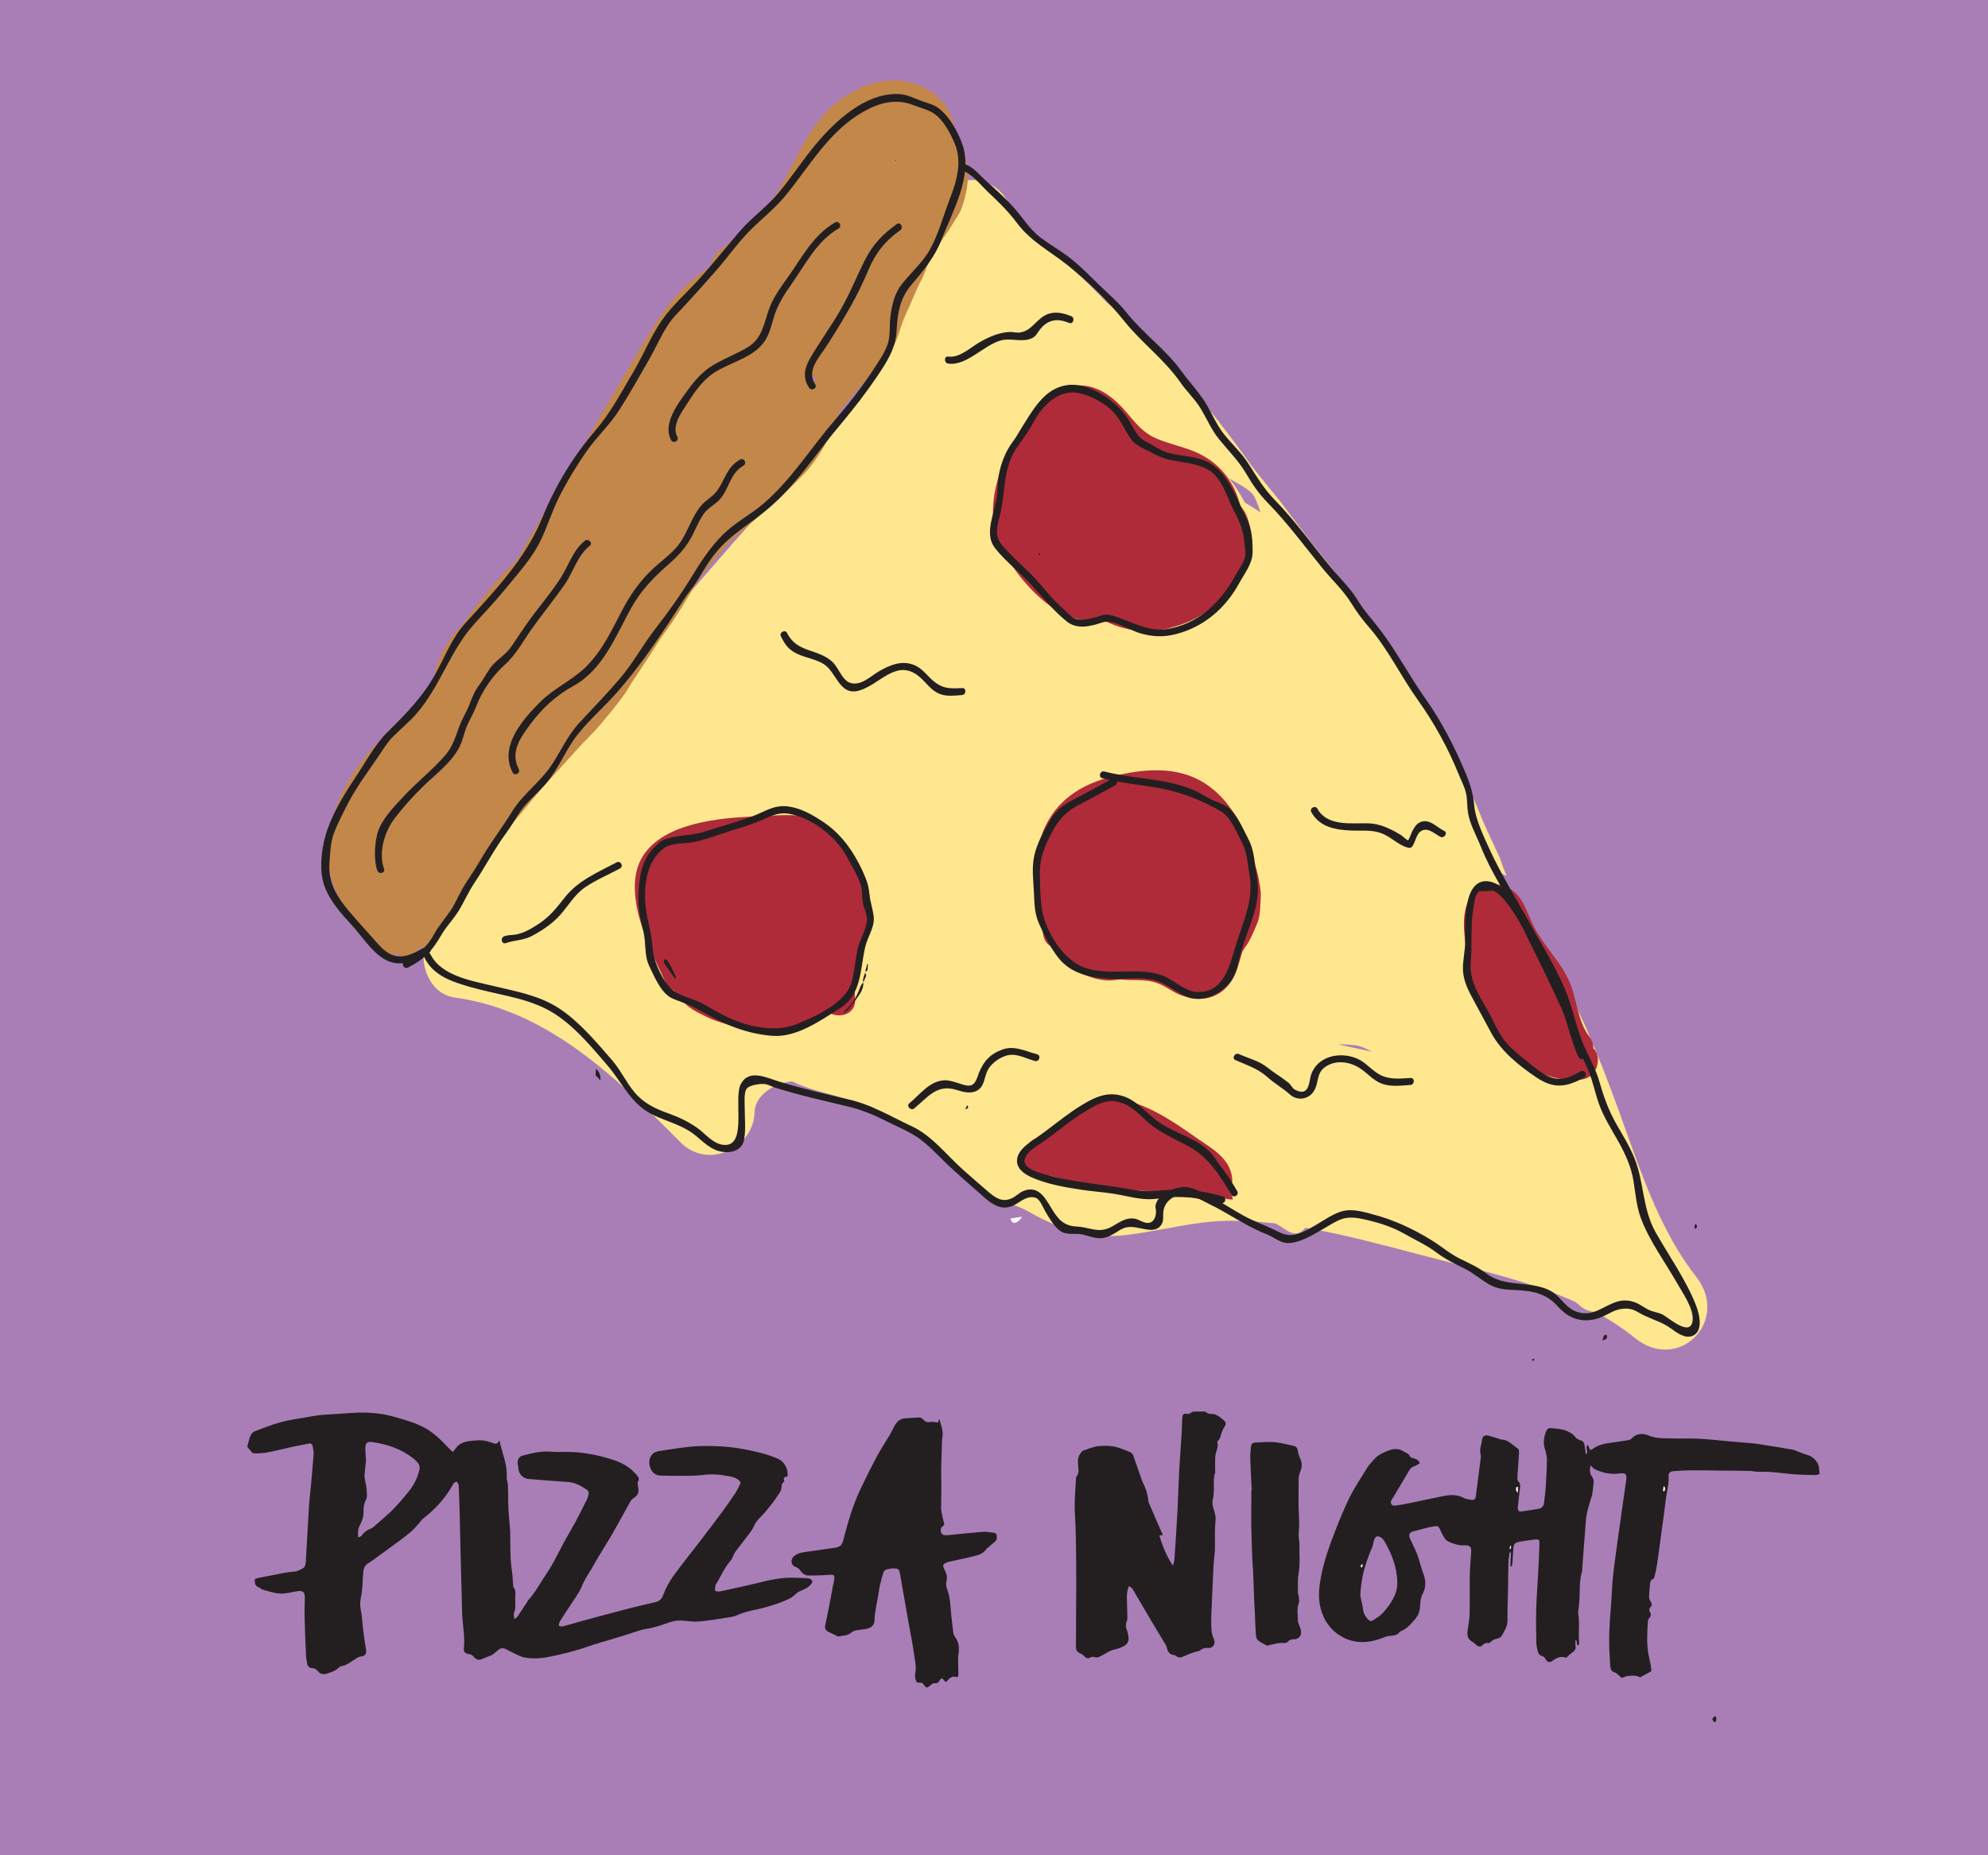 <?xml version="1.0" encoding="utf-8"?>
<!-- Generator: Adobe Illustrator 21.1.0, SVG Export Plug-In . SVG Version: 6.00 Build 0)  -->
<svg version="1.1" id="Layer_1" xmlns="http://www.w3.org/2000/svg" xmlns:xlink="http://www.w3.org/1999/xlink" x="0px" y="0px"
	 viewBox="0 0 4000 3733.1" style="enable-background:new 0 0 4000 3733.1;" xml:space="preserve">
<style type="text/css">
	.st0{fill:#A97EB7;}
	.st1{clip-path:url(#SVGID_2_);fill:#231F20;}
	.st2{clip-path:url(#SVGID_2_);fill:#FFFFFF;}
	.st3{fill:#C3874A;}
	.st4{fill:#FFE78F;}
	.st5{fill:#AF2B39;}
	.st6{fill:#231F20;}
	.st7{fill:#FFFFFF;}
	.st8{fill:none;}
</style>
<rect class="st0" width="4000" height="3733.1"/>
<g>
	<defs>
		<rect id="SVGID_1_" x="497.2" y="2840.3" width="3164.7" height="625.8"/>
	</defs>
	<clipPath id="SVGID_2_">
		<use xlink:href="#SVGID_1_"  style="overflow:visible;"/>
	</clipPath>
	<path class="st1" d="M720.8,3093.8c3.2-1.6,5.6-2,6.6-3.4c5-7.4,11.8-12.1,20.1-15c1.5-0.6,2.9-1.8,4.2-2.9
		c8.3-7.2,16.5-14.4,24.8-21.7c17.4-15.2,32.4-32.6,46.7-50.6c10-12.6,16.9-26.5,20.6-42.2c1.4-6,0.1-10.9-3.8-15.3
		c-2.5-2.8-5.3-5.4-8.2-7.8c-24.1-19.1-52.3-28.6-82.3-33c-11.3-1.7-14.1,1.4-14.4,13c-0.1,5.5,0.6,11,0.9,16.5
		c0.1,2.7,0.5,5.5,0.3,8.2c-0.9,9.9-2.1,19.7-2.9,29.6c-0.2,2.7,0.5,5.4,0.9,8.1c0.7,4,1.7,7.9,2.3,11.8c0.7,4.3,1.3,8.6,1.4,13
		c0.1,5,1,10.9-1.2,14.9c-4.3,8-5.7,16.1-5.4,24.7c0.3,10-2.6,18.8-7.3,27.4C720,3076.6,719.8,3084.4,720.8,3093.8 M512.7,3177.4
		c2.6-0.7,5.4-1.8,8.4-2.4c16.5-3.3,33-6.6,49.6-9.7c6.4-1.2,12.9-1.8,19.3-2.7c2.4-0.3,4.9-0.1,7.1-1c16.3-6.3,17.6-7.5,18.5-23.3
		c2.1-37.4,4.1-74.9,6.4-112.3c0.7-10.6,2.2-21.2,3.2-31.8c2-22.6,4.2-45.2,5.8-67.9c0.4-5.4-0.9-10.9-1.9-16.3
		c-0.7-3.9-3.7-5.9-7.7-5.1c-10.4,2-20.8,4-31.2,6.2c-9.1,1.9-18.1,4.2-27.1,6.2c-16.4,3.6-32.6,8-49.6,7.2c-2-0.1-4.1-0.3-5.2-0.4
		c-4.1-4.8-7.6-8.9-10.8-12.6c1.7-6.4,2.9-12.6,4.9-18.6c2-6,5.4-11.2,11.9-13.5c16.9-6,33.4-12.9,50.7-17.6
		c16.5-4.5,33.6-6.7,50.5-9.7c9.5-1.7,19-3.5,28.6-4.5c10.5-1.1,21.1-1.5,31.7-2.2c9.6-0.7,19.2-1.2,28.8-2
		c20.9-1.7,41.6-1.1,62.6,1.9c17.9,2.6,34.9,8.2,51.8,13.4c37.1,11.4,55.5,24.8,82.5,53.9c2.9,3.2,6.2,6,9.8,9.3
		c3.3-4.4,5.7-8,8.6-11.1c8.1-8.6,18.9-10.4,30-11.6c19-1.9,24.6-1.5,44,5.4c5.6,2,8.1-1.1,11-6.2c5.2,25.3,16.1,48,14.6,73.4
		c-0.3,5.7,2.3,11.5,2.5,17.3c0.6,15.1,0.2,30.2,0.9,45.2c0.6,13.7,2.1,27.4,3.2,41.1c0.2,2,0.4,4.1,0.5,6.1
		c0.3,18.2,0.1,36.5,0.8,54.7c0.5,11,2.4,21.9,3.6,32.8c0.6,6.1,0.9,12.3,1.4,18.4c0.2,2.4,0,5.2,1.2,6.9c3.5,4.9,4,10.3,3.3,15.8
		c-1.4,11.5,2.3,23.2-2.4,34.6c-1.4,3.3,0,7.7,0.1,13.5c3.3-2.4,5.3-3.2,6.3-4.6c6.6-9.7,12.9-19.4,19.3-29.2
		c0.9-1.4,1.6-3.1,2.7-4.4c8.8-9.7,16-20.6,22.8-31.7c7.9-12.9,16.8-25.1,24.3-38.2c8.6-14.9,16-30.5,24.2-45.6
		c7.9-14.5,16.5-28.6,24.3-43.1c8-14.9,15.4-30,22.9-45.1c1.4-2.7,2.1-5.9,2.7-8.9c0.9-4,0.1-7.4-3.6-9.9c-11.8-8-24-14.5-38.8-15.4
		c-26.1-1.6-52.2-3.8-78.3-6c-11.3-0.9-19.7-10.3-20.4-21.4c-0.3-5.6-2.8-10.7-0.6-16.8c1.6-4.4,3.6-7.2,8-8.4
		c19-5,37.8-10.1,57.9-8.3c11.6,1,23.4,0.4,35.1,0.5c26,0.2,51.5,4.8,76.4,11.7c18.6,5.2,36.8,11.5,51.6,24.8
		c4,3.6,7.7,7.7,11.2,11.9c2.7,3.3,3.9,6.8,1.1,11.3c-1.4,2.2-0.7,6-0.1,8.9c2.7,13.1,0.6,18.4-10.3,25.5c-2.2,1.4-3.9,3.8-5.2,6.1
		c-12.3,21.9-24.1,44.1-36.7,65.8c-12.1,20.8-25.3,40.8-37,61.9c-6.2,11.3-13.9,21.9-19.7,33.6c-3.4,6.7-5.8,14-9.7,20.4
		c-7.5,12.3-15.8,24.1-23.7,36.2c-5.1,7.8-10.3,15.5-15,23.5c-1.4,2.4-1.5,5.6-2.1,8.4c2.8,0.4,5.9,1.7,8.4,1
		c13-3.4,25.7-7.4,38.7-10.9c31.2-8.4,62.5-16.9,93.8-25c17.7-4.6,35.5-8.6,53.2-12.7c8.9-2,13.4-6.9,16.7-15.9
		c4.7-12.7,11.4-25.1,19.4-36.2c16-22.4,33.5-43.7,50.2-65.6c15.9-20.8,31.8-41.5,47.4-62.6c9.6-13,18.9-26.2,27.8-39.7
		c4.3-6.5,7.3-13.9,10.7-20.6c-6.9-10.8-18.1-11.8-27.8-13.6c-16.1-3.1-32.4-4-49.1-1.8c-17.3,2.2-35,1.5-52.6,1.7
		c-10.3,0.1-20.7-0.5-31-0.4c-11.4,0.1-18.6-7.1-21.7-16.1c-3.2-9.3-2.7-20.2,5.3-28c3.2-3.1,8.4-4.7,13-5.4
		c22.1-3.4,44.2-7.1,66.4-9.1c16.3-1.5,32.9-1.1,49.3-0.6c30.7,0.9,60.8,6.4,90.5,14c10.6,2.7,21.1,6.5,31.3,10.7
		c14.2,5.9,22.5,21,20.4,36.1c-3.8,1.1-9.3,1.1-6.9,7.9c0.3,0.9,0.6,2.6,0.4,2.7c-7.2,3.6-4.6,10.7-6.4,16.3
		c-1.3,4.1-4.2,7.7-6.7,11.4c-3.4,5.1-6.7,10.4-10.5,15.1c-7.9,9.9-15.6,20.1-24.6,28.9c-4.8,4.7-8.8,9.4-11.6,15.4
		c-2.3,4.9-4.9,9.8-8.2,14.1c-10.1,13.5-20.5,26.8-30.7,40.2c-1.2,1.6-1.9,3.6-2.8,5.5c-2.1,4-3.5,8.5-6.3,11.7
		c-11.8,13.7-19.3,30.1-28.2,45.6c-0.9,1.5-2.1,3-2.3,4.6c-0.5,3.5-1.8,7.8-0.4,10.5c0.9,1.7,6.3,2.1,9.3,1.5
		c16.5-3.3,32.9-7.3,49.4-10.8c27.3-5.8,54-14.4,82-16.4c14.3-1.1,28.7,0.2,43.1,0.5c2,0,4.2,0.5,6.1,1.2c4.9,1.8,6.7,5.5,3.7,9.6
		c-2.7,3.7-6.5,7-10.5,9.4c-5,3-10.7,4.7-15.8,7.5c-3.2,1.8-5.7,4.7-8.6,6.9c-3,2.3-5.8,4.9-9.2,6.5c-14.2,7-29.2,11.8-44.4,16.4
		c-20.4,6.1-41.9,8.2-61.5,17.2c-5.5,2.5-11.9,3.6-18,4.5c-19,2.9-38.1,6.1-57.2,7.9c-10.2,1-20.6-0.2-30.9-1.4
		c-10.5-1.2-20.2-0.2-30.4,3.4c-15.2,5.4-30.4,10.6-46.6,13.1c-12.4,1.9-24.3,7.1-36.5,10.8c-11.9,3.6-23.7,7.2-35.6,10.8
		c-14.5,4.4-29.2,8.3-43.4,13.4c-24.4,8.7-49.4,15-74.7,20.2c-18.1,3.8-36.3,5.7-54.3,2.2c-9.8-1.9-18.8-7.7-28.1-11.9
		c-4-1.8-7.8-4.4-11.9-5.9c-4.4-1.6-8.7-0.9-12.5,2.5c-3.8,3.5-7.9,6.6-12,9.7c-1.6,1.2-3.5,1.8-5.4,2.6c-4.1,1.6-8.4,2.9-12.4,4.8
		c-9.8,4.8-14.3,3.7-21.2-4.6c-1.7-2-4.9-3.6-7.6-3.9c-7.2-1-11.7-4-11-10.5c2.9-24.6-2.8-48.7-3.4-73.1c-1-38.9-2-77.8-3-116.7
		c-0.7-30.2-1.3-60.5-2.1-90.7c-0.4-15.1-1.1-30.3-1.7-45.4c-0.1-1.7,0.1-3.6-0.6-5.1c-0.9-2-2.7-5.5-3.6-5.4
		c-2.3,0.3-5.3,1.9-6.4,3.8c-14.6,26.9-34.3,49.3-58.3,68.1c-3.5,2.7-6.7,6.1-9.4,9.6c-11,14.4-24.9,25.4-39.3,36
		c-13.8,10.2-27.7,20.4-41.6,30.5c-7.5,5.5-14.9,11.1-22.8,16c-7,4.3-9.5,10.4-10.1,18c-1.5,17.4-1.1,35-5,52.3
		c-1.7,7.7-1.5,16,0.2,24.4c2.7,13.8,3.1,28,4.9,42c1.5,12.3,3.4,24.5,5.4,36.7c1.4,9.1-1.6,13.6-11,14.4c-4.1,0.4-6.5,2.6-9.7,4.5
		c-8.8,5.1-16.5,12.4-26.9,14.4c-2.3,0.4-5.1,1.1-6.5,2.7c-6.1,6.6-14.1,9.1-22.2,12c-8,2.9-14.9,2.7-20.5-4.2
		c-3.3-4.1-7-6.1-12.3-6.3c-5-0.2-8.2-3.5-9.1-8.5c-1-5.1-2.1-10.2-2.4-15.3c-1.2-26.2-2.3-52.3-2.9-78.5
		c-0.4-13.1,0.2-26.1,0.4-39.2c0.1-11.6-3.8-14.9-15.1-13.1c-11.5,1.8-23.2,5.2-34.6,4.7c-11.7-0.5-23.3-4.9-34.9-7.8
		c-2.2-0.6-4.1-2.5-6.2-3.7C513.8,3191.2,512.4,3188.5,512.7,3177.4"/>
	<path class="st1" d="M3037.7,3116.8c0.7,0.1,1.4,0.2,2.1,0.2c0.2-2,0.4-3.9,0.5-5.9c-0.6-0.1-1.3-0.2-1.9-0.2
		C3038.1,3112.9,3037.9,3114.9,3037.7,3116.8 M2737.8,3153.3c0.8,0.2,1.7,0.5,2.6,0.7c0.5-1.8,1-3.6,1.5-5.5
		c-0.9-0.2-2.5-0.6-2.6-0.5C2738.6,3149.8,2738.2,3151.6,2737.8,3153.3 M3346.1,3000.2c1,0.1,2.1,0.1,3.1,0.2
		c0.8-3.2,2.5-6.4-1.7-9.8C3347,2993.8,3346.6,2997,3346.1,3000.2 M3054.1,2992.3c-1,0-1.9,0-2.9,0.1c-0.7,3.3-2.3,6.6,2.9,11.2
		V2992.3z M2737.1,3211.4c2,9.7,4.5,19.3,5.8,29c0.9,7,4.4,12.2,8.7,17.1c4.4,5,6.9,5.7,12.5,2.1c6.6-4.2,13.5-8.6,18.7-14.4
		c7.3-8.1,14.1-17,19.4-26.6c5.7-10.2,9.4-21.4,9.3-33.5c-0.4-30.9-11.1-58.5-26.5-84.6c-1.7-2.8-4.4-5.4-7.3-7.1
		c-6.3-3.6-10.3-1.9-12.7,5.1c-1.7,4.9-2.1,10.2-4.1,14.9c-8,19-15.2,38.3-19.2,58.6C2739.2,3185.1,2737.3,3198,2737.1,3211.4
		 M3200.6,2949c-2.5,8.8-1.9,16.1,2.3,21.9c2.9,4.1,4.1,7.7,3.6,12.2c-0.8,7.9-1.4,15.8-2.8,23.6c-0.9,5-3,9.8-4.4,14.8
		c-2.4,8.9-5.2,17.7-6.9,26.8c-1.5,8.4-1.9,17.1-2.6,25.7c-2.1,27.1-4.2,54.2-6.2,81.3c-0.2,2.4,0.1,4.9-0.6,7.2
		c-5.8,19.8-3.8,40.3-5.3,60.5c-0.4,5.5-1.2,10.9-1.7,16.4c-0.3,2.7-1,5.6-0.5,8.2c3.5,18.4-0.2,37.1,1.8,55.5
		c0.3,2.6-0.4,5.3-0.7,8.3c-7-1.9-1.2-8.7-6.6-11.8c0,4.5-0.5,8.4,0.1,12.2c1,6.4-1.5,10.3-6.8,13.7c-4.1,2.6-7.4,6.5-12.2,10.7
		c-9.8-4.9-19.2,0-28.4,6.5c-4.6,3.2-9.5,2-12.2-3.1c-2.3-4.3-5-6.8-9.8-8c-2.4-0.6-5.1-3.8-5.9-6.4c-1.8-6.2-3.3-12.8-3.5-19.2
		c-0.5-22-1-44-0.4-66c0.7-24.1,2.6-48.1,3.9-72.2c1.1-20.6,2-41.3,2.7-61.9c0.3-7.1-1.3-8.7-8.4-8c-10.3,1.1-20.5,2.5-30.7,4.4
		c-11.1,2.1-12.6,4-13.5,14.9c-0.8,9.6-1.1,19.2-1.8,28.9c-0.2,2.1-1.2,4-1.8,6.1c-0.8-0.1-1.5-0.2-2.3-0.3
		c0.4-9.3,0.8-18.5,1.2-27.8c-0.9-0.1-1.8-0.2-2.8-0.3c-0.8,7.1-2.2,14.2-2.4,21.3c-0.5,17.9-0.4,35.8-0.7,53.6
		c-0.3,20.6-1.5,41.3-1.1,61.9c0.2,12.4-6.4,21.5-11.8,31.3c-1.6,2.8-6,5.1-9.4,5.7c-5.1,0.9-9.1,2.9-12.6,6.3
		c-1.2,1.2-3.1,2.8-4.3,2.5c-5.9-1.4-9.4,1.4-13.3,5.2c-2.8,2.7-7.1,2-10.5-0.7c-2.4-1.9-4.5-4.3-7.1-5.9
		c-10.1-6-12.9-11.7-11.3-23.7c1.4-10.9,3.8-21.8,4-32.8c0.6-25.5,0-50.9,0.3-76.4c0.2-13.1,1.4-26.1,2.2-39.2
		c0.1-2.1,0.3-4.1,0.5-6.2c1.1-14.6-1-17.4-15.7-17c-10.9,0.3-20.3-3.4-29.7-7.6c-3.2-1.4-6.3-4.4-8.2-7.4c-3.7-5.8-6.8-12-9.5-18.3
		c-1.8-4.2-4.5-6-8.8-5.3c-5.1,0.8-10.2,1.6-15.2,2.8c-9.4,2.3-18.6,5-28,7.3c-8.8,2.1-11.4,6.7-7.7,15c4.4,10.1,9.7,19.8,13.8,30
		c3.5,8.9,5.9,18.3,8.7,27.4c1.1,3.6,2.1,7.3,3.5,10.8c5.5,14.3,7.2,28-0.5,42.6c-3.7,7-5.1,15.9-5.2,23.9c-0.2,11-3.7,20-10.7,28.1
		c-8.6,9.9-17.2,19.7-30.1,24.2c-5.2,8.8-14.3,7.7-22.5,8.9c-3.4,0.5-6.7,1.6-9.9,2.9c-29.6,12.1-59.6,13.8-87.3-3.2
		c-20.6-12.7-34.2-32.3-40.1-56.8c-5.3-22.2-2.5-43.9,1.8-65.6c5.9-29.5,16-57.8,26.8-85.8c9.3-24.1,19-48.1,30.5-71.2
		c10.5-20.8,23.5-40.3,35.9-60.2c3.4-5.5,8.3-10,12.5-15c8.3-9.8,20.2-14.8,31.5-19c8.5-3.2,19-3.6,27.9,2.2
		c4.7,3.1,10.7,4.2,13.5,10.5c1,2.3,5.8,3.4,9,4.2c4.6,1.2,8.1,3.4,10.8,9.2c-4,2.2-7.7,5.1-12,6.5c-4.3,1.5-7,3.9-9.2,7.6
		c-11,18.7-22.1,37.2-33.2,55.8c-0.2,0.3-0.4,0.6-0.6,0.8c-2.2,3.5-4.9,7.2-2.6,11.4c2.5,4.5,7.3,3.4,11.2,2.9
		c8.5-1.2,17-2.8,25.4-4.5c23.6-4.9,47.1-10.2,70.7-14.8c13.4-2.6,26.6-2.1,39.3,4.5c4.4,2.3,9.9,2.8,14.9,3.7
		c4.8,0.8,7.7-1.3,8.4-6.6c3.3-26,6.8-51.9,10.1-77.8c0.3-2.4,0.3-4.9-0.3-7.2c-2.8-10.5,1.9-20.3,3.2-30.4c0.8-6.6,5.7-9,12.4-7.3
		c7.4,1.8,14.5,4.3,21.8,6.5c1.3,0.4,2.6,1.4,3.9,1.4c13.8-0.2,21.8,10.2,31.9,16.9c3.4,2.2,4.3,5.1,4.1,8.8
		c-0.6,9.6-1.2,19.2-1.8,28.9c-0.5,7.6-1.2,15.1-1.5,22.6c-0.1,2.3,0.3,5.4,1.7,6.7c5.5,5.2,3.8,11.3,3.1,17.4
		c-1.3,11.3-2.9,22.6-3.8,33.9c-0.7,8.7,1.3,10.4,10.2,9.1c10.2-1.4,20.4-3.4,30.6-4.8c8-1.1,11.1-5.9,11.9-13.3
		c1-9.3,2.5-18.5,3.1-27.7c1.2-19.2,2.4-38.5,2.6-57.7c0.1-7.4-2-14.9-4.2-22.1c-3.8-12.6-2-24.5,3-36.1c1.5-3.5,4-6.1,8.8-5.6
		c10.9,1.1,21.9,1.1,32.3,5.8c6.4,2.9,12.3,5.4,16.6,11.5c2.2,3.1,6.3,5.7,10,6.7c6.5,1.8,8.8,5.8,9.5,11.8
		c0.6,5.2,1.6,10.4,2.6,17.2c7-6.8-3.8-13.8,3.8-19.3c1.5,3.3,2.9,6.4,4.5,10c1.5-0.3,3.1-0.2,4-1c10.7-8.5,23.4-11.2,36.4-13.1
		c11.6-1.7,23.2-3.2,34.7-5.1c2.9-0.5,6.4-1.4,8.2-3.4c10.3-11.4,23.4-11,35.3-6c13.4,5.7,26.8,5.3,40.5,5.5
		c11.3,0.2,22.7,0.5,34,0.3c36.3-0.7,72.2,5,108.2,7.5c13.4,0.9,26.8,2.1,40,4c22.5,3.3,44.8,7.3,67.2,11.1c3,0.5,5.7,2.3,8.6,3.3
		c7.4,2.7,14.7,5.8,22.2,7.9c9.4,2.6,20.3,14.5,21.1,24c0.3,4.1,0.8,8.2,1.4,13.7c-2.8,0.7-5.9,2.1-9,2c-11.7-0.1-23.4-0.4-35.1-1
		c-26.1-1.4-52-6.6-78.3-5.6c-6.5,0.2-13-1.6-19.5-1.7c-17.8-0.4-35.7-0.4-53.5-0.6c-19.9-0.2-39.9-0.7-59.8-0.6
		c-12.7,0.1-25.4,0.5-38.1,1.6c-8.2,0.7-11.1,3.6-10.6,11.1c1,15.1-3.6,29.4-5.3,44c-2.6,22.2-5.8,44.4-8.8,66.5
		c-3,21.8-5.8,43.7-9,65.4c-1.1,7.8-2.9,15.5-4.7,23.2c-0.6,2.6-1.7,6.2-3.6,7c-5.8,2.5-5.7,7.2-6.1,12c-0.7,7.9-1.7,15.8-1.7,23.7
		c0,3.5,1.5,7.3,3.4,10.3c2.5,3.8,2.6,7.1-0.4,10.3c-3.2,3.3-3.3,6.5-1.1,10.3c2.6,4.4,1.8,8.3-1.7,12.2c-1.7,1.9-2.6,4.9-2.7,7.5
		c-1.2,20.9-2.7,41.9,0.8,62.8c1.5,8.8,3.7,17.4,5.3,26.1c0.6,3.3,0.6,6.7,1,10.2c-7.7,4.2-14.8,8.1-22.6,12.4
		c-7.4-4.3-16-3.6-24.5-2.7c-1.6,0.2-3.4,0.3-4.9,1c-7.9,3.4-7.8,3.4-13.8-2.5c-2.1-2.1-4.6-4.6-7.3-5.3c-6.5-1.7-8.9-6.4-9.6-12.1
		c-0.8-6.5-0.6-13.1-1.1-19.6c-2.4-33.1-0.6-66,2.2-99c1.6-18.2,2-36.4,3.6-54.6c1.4-16.1,3.6-32.1,5.7-48.2
		c3-22.9,6.3-45.7,9.5-68.5c3.9-28,7.8-55.9,11.9-83.9c2-14-0.5-16.7-14.7-14.7c-17.3,2.4-33.5-1.9-49-9
		C3206.1,2955,3204.2,2952.3,3200.6,2949"/>
	<path class="st1" d="M2339.8,3088.9c-3.5,0.5-5.1,0.8-7.1,1.1c6.4,20.8,14,40.6,27.3,60.8c1.4-6,2.9-9.7,3.1-13.5
		c2.2-32.6,4.3-65.2,6.1-97.8c1.4-26.5,2-52.9,3.4-79.4c1.3-24.4,3.3-48.8,4.8-73.2c0.6-9.6,0.7-19.3,1.1-28.9
		c0.1-2.7,0.4-5.5,0.8-8.2c0.6-3.6,2.7-5.6,6.5-4.9c4.3,0.9,8,0.2,11.5-2.7c1.6-1.4,4.4-1.7,6.7-1.7c6.4-0.2,12.9-0.1,19.3-0.1
		c0.7,0,1.7-0.2,2,0.2c5.7,6.7,14.5,3.2,21.1,6.2c6.4,2.9,12.1,7.7,17.3,12.6c2.9,2.7,3.5,7,0.3,11.3c-2.6,3.4-4.1,7.7-5.8,11.8
		c-2.4,5.6-2.2,12.3-7.5,16.6c-0.9,0.8-1.7,2.7-1.4,3.7c2.9,9.9-3.4,18.4-4,27.7c-0.7,9.6-0.2,19.2-0.3,28.8c0,1.4,0.5,2.9,0.1,4.1
		c-4.8,12.6-1.9,25.8-2.9,38.6c-0.4,5.1-0.6,10.3-1.9,15.2c-3.7,14.5,7,26.9,5.5,41.1c-0.9,8.5-1.1,17.1-1.3,25.7
		c-0.3,15.4,1,30.9-0.9,46c-1.6,13.4-2.3,26.7-2.8,40c-1.1,26.5-2.5,53-3.5,79.5c-0.4,10.6-0.4,21.3,0.4,31.9
		c0.4,5.6,2.3,11.4,4.6,16.6c4.2,9.3-1.5,19.3-11.6,18.2c-6-0.6-10.8,0.8-15.4,4.2c-1.3,1-2.9,2.1-4.5,2.4
		c-11.2,1.9-21.2,7.2-31.6,11.3c-3.7,1.5-7.2,2-10.8-0.5c-1.9-1.4-4.2-2.9-6.4-3.2c-9.2-1.1-12.7-7.2-14.4-15.2
		c-0.4-1.7-0.9-3.4-1.8-4.8c-9.7-16.2-19.6-32.3-29.3-48.6c-11.2-18.9-22.2-38-33.4-57c-2.9-4.9-5-10.7-12.2-12.6
		c-2.5,7.7-3.8,15.3-3.6,23.1c0.3,13.7,0.9,27.5,1.1,41.2c0,2.3-0.9,4.7-1.7,6.9c-1.9,5.4-1.8,10.4,0.4,16c2.2,5.7,3.5,12,3.7,18.1
		c0.2,8.1-5.2,13.2-12.2,16.3c-4.4,2-8.9,4-13.6,4.8c-10.9,1.9-19.5,8.3-28.9,13.3c-4.6,2.5-9,4.6-14.6,2.5
		c-2.1-0.8-5.5-0.3-7.6,0.9c-4.8,2.6-8.3,2-11.8-2.1c-2-2.3-4.5-4.3-7.2-5.5c-7.7-3.4-10-6.1-10-14.4c0-25.9,0.2-51.7,0.3-77.6
		c0.1-31,0.5-62,0.1-93c-0.4-32-0.4-64-2.5-95.9c-1.5-23.2,0.7-46,2-68.9c0.1-2.4,0.1-5.3,1.4-7c5.1-6.4,3.9-13.5,3.2-20.7
		c-0.9-8.9-1.5-17.9,4.7-25.6c1.5-1.8,2.8-4.5,4.7-5.2c10.7-3.6,21.5-8.7,32.5-9.5c15.3-1.2,31-0.6,45.8,5.5c6,2.4,12.2,4.5,18,7.4
		c2.2,1.1,4.3,3.7,5.1,6.1c5.5,15.2,10.6,30.5,15.9,45.7c1.1,3.2,2.1,6.6,3.8,9.6c5.9,11.1,9.3,22.9,10.7,35.3
		c0.1,1.4,0.2,2.8,0.7,4c6.4,14.9,12.8,29.7,19.2,44.5C2333.6,3074.7,2336.5,3081.3,2339.8,3088.9"/>
	<path class="st1" d="M1887,2862.6c0.9-2.1,2-4.8,3.1-7.4c2.7,11.9,8.2,23,6.2,35.5c-1,6.1-1,12.3-1.2,18.5
		c-0.6,16.4-1.1,32.8-1.4,49.3c-0.2,10,0.4,19.9,0.4,29.9c-0.1,15.1-0.4,30.2-0.5,45.4c0,3.3,0.3,6.8,1,10.1
		c1.7,8.3,3.8,16.5,5.5,24c-1.8,1.9-2.4,2.8-3.2,3.4c-5,3.4-4.7,8.5-3.1,13c1.8,4.9,6.9,5.2,11.4,5c5.5-0.2,11-1,16.4-1.6
		c19.1-1.8,38.3-3.9,57.4-5.3c5.7-0.4,11.6,1,17.4,1.5c4,0.3,8.2,1,8.9,5.4c0.7,4.6,1.1,9.6-3.6,13.2c-4.1,3.1-7.9,6.7-11.8,10.1
		c-2.1,1.8-4.6,3.3-6.1,5.5c-4.8,7.2-12.3,10.2-19.8,12.2c-16.3,4.4-32.8,7.6-49.2,11.3c-2.7,0.6-5.5,0.8-8,1.8
		c-10.7,4.3-11,6.1-5.7,16.6c3.3,6.7,5.7,13.5,3.3,21.8c-1.5,5.1-0.4,11.8,1.5,16.9c4.2,11.1,5.7,22.5,6.6,34.2
		c1.3,17.8,3.5,35.5,5.7,53.2c0.4,2.9,1.9,6,3.7,8.4c8,10.5,8.4,22.1,6.6,34.4c-0.8,5-0.7,10.2-0.7,15.4c0.1,8.2,0.4,16.5,0.6,24.7
		c0.1,3.1-1.4,6.7-4.3,5.7c-9.4-3-14.1,2.8-19.1,8.7c-0.4,0.5-1.2,0.5-2.5,1.1c-2.1-2.2-4.3-4.6-7-7.5c-1.8,1.4-4,2.3-4.7,3.8
		c-2.1,5.4-5.5,6.9-11.3,6.4c-2.6-0.2-5.8,2.8-8.3,4.9c-6,5-7.4,5.2-12-1.4c-2.4-3.5-4.9-5.4-9.4-4.7c-4.2,0.7-6.6-1.7-7.3-5.5
		c-0.7-3.7-2.1-7.7-1.3-11.2c3.2-14-0.2-27.5-2.1-41c-3-21.8-7.6-43.4-11.4-65.1c-5.6-31.9-11.1-63.8-16.7-95.6
		c-1.7-9.9-3.5-11.6-13.5-11.5c-4.4,0-8.9,0.8-13.2,2c-2.4,0.7-5.5,2.6-6.3,4.8c-2.7,7.7-4.7,15.7-6.6,23.6
		c-1.3,5.3-2.5,10.7-3.2,16.1c-2.6,19.7-8.2,39-8.7,59.1c-0.2,8.9-7,14.5-18.3,16.5c-6.4,1.1-12.9,1.4-19.2,2.7
		c-3.2,0.7-6.7,2.1-9.1,4.3c-7.3,6.6-16.6,5.8-25.2,7.7c-1.7,0.4-3.9-1.1-5.7-1.9c-4.7-2.1-9.2-4.6-13.9-6.7
		c-6.5-2.9-9-6.6-7.7-13.8c2-10.8,4.6-21.5,6.7-32.3c3-15.6,5.8-31.1,8.8-46.7c1-5.1,2.4-10.1,2.9-15.1c0.6-5.8-1-7.5-6.9-7.5
		c-5.8,0-11.7,0.8-17.5,1c-9.6,0.3-19.2,0.7-28.8,0.4c-7-0.3-12-5.1-15.8-10.5c-2.4-3.3-4.8-5.2-8.7-6.4c-9.4-3-11.4-14.4-4.2-21.2
		c5.2-4.9,11.6-7.3,18.6-8.4c20.8-3.1,41.5-6.1,62.3-9c13.6-1.9,16.3-4.8,19.7-18.4c8.7-34,18.6-67.8,33.7-99.6
		c11.2-23.6,22.9-47,35.3-70c10-18.4,22.7-35.5,31.7-54.3c5.6-11.7,12.3-18.1,25-18.6c9.3-0.4,18.5-1.4,27.8-1.4
		c2.5,0,5.3,2.7,7.3,4.8c3.6,3.8,7.2,5.4,12.8,4.4C1876,2860.3,1881.2,2862,1887,2862.6"/>
	<path class="st1" d="M2518.6,2999.1c-1-20.6-2.2-41.2-2.9-61.8c-0.3-8.6,0.3-17.2,1.3-25.8c0.8-6.6,3.2-8.5,9.5-8.7
		c12.6-0.5,25.4-1.8,37.9-0.7c12.8,1.1,25.5,4.6,38.1,7.3c5.2,1.1,8.1,4.1,8.8,9.9c0.7,5.4,2.5,10.7,4.8,15.7
		c4.1,8.7,3.9,17.1,0.3,25.9c-1.8,4.4-3.3,9.2-3.4,13.9c-0.2,27.2-0.9,54.4,0.8,81.4c0.7,10.4,0,20.3-0.8,30.4
		c-0.5,7.1,1.7,14.4,1.5,21.5c-0.5,19.5,1.9,39-1.7,58.6c-2.3,12.4-1.1,25.4-1.3,38.1c0,2,1.2,4,1.4,6c0.4,5.1,2.1,10.8,0.4,15.1
		c-4.7,11.6-1.6,23.2-2,34.8c-0.1,3.5,2,7.1,3.2,10.7c1.1,3.5,2.9,6.9,3.3,10.4c1.1,10.1-4.8,16.9-14.9,17
		c-4.8,0.1-8.4,0.7-11.6,4.8c-1.5,1.9-5.4,3-8.1,2.7c-10.1-1.2-19.4,2.2-28.9,4c-1.7,0.3-3.7,1.9-4.8,1.4
		c-6.2-3.3-12.8-6.3-18.1-10.8c-2.7-2.3-4.2-7.2-4.5-11.1c-1.1-14.4-1.4-28.9-2-43.4c-0.3-5.8-0.8-11.7-1-17.5
		c-0.9-22.7-1.6-45.3-2.6-68c-0.3-7.9-1.3-15.7-1.6-23.6c-0.8-23.1-1.7-46.1-2.1-69.2c-0.3-16.5,0.2-33,0.2-49.5
		c0-6.5,0-13.1,0-19.6C2518.2,2999.2,2518.4,2999.2,2518.6,2999.1"/>
	<path class="st1" d="M3451.4,3466.1c-7.8-4.7-7.8-7.5-0.4-13.2C3454.8,3457.3,3453.2,3461.5,3451.4,3466.1"/>
	<path class="st2" d="M3054.1,2992.3v11.3c-5.2-4.7-3.6-8-2.9-11.2C3052.2,2992.3,3053.2,2992.3,3054.1,2992.3"/>
	<path class="st2" d="M3346.1,3000.2c0.4-3.2,0.9-6.4,1.3-9.6c4.2,3.4,2.5,6.6,1.7,9.8C3348.2,3000.3,3347.1,3000.3,3346.1,3000.2"
		/>
	<path class="st2" d="M2737.8,3153.3c0.5-1.8,0.9-3.6,1.5-5.3c0.1-0.1,1.7,0.3,2.6,0.5c-0.5,1.8-1,3.6-1.5,5.5
		C2739.5,3153.8,2738.6,3153.6,2737.8,3153.3"/>
	<path class="st2" d="M3037.7,3116.8c0.2-2,0.5-3.9,0.7-5.9c0.6,0.1,1.3,0.2,1.9,0.2c-0.2,2-0.4,3.9-0.5,5.9
		C3039.1,3117,3038.4,3116.9,3037.7,3116.8"/>
</g>
<g>
	<path class="st3" d="M1825.4,164.4c-57.3-11.1-114.4,14.8-155.5,53.7c-43.6,41.3-65.4,96.8-93.8,148.3
		c-29.3,53.2-68.9,97-119.7,130.5c-15.9,10.4-24.2,24.6-26.9,39.4c-50.5,30.8-89.5,79-122.4,133.2
		c-61.2,100.8-119.2,203.7-178.8,305.5c-29.8,51-59.7,102.1-89.5,153.1c-39.8,38.2-75,82.5-107.5,127.9
		c-22.3,21.8-39.5,49-51.6,80.6c-5.5,14.4-5.2,27.2-1.1,38c-2.1,2.3-4.1,4.7-6.2,7c-41,44.7-88.2,83.4-127.7,129.5
		c-73.9,86.1-119.9,210.3-51.8,314c42.9,65.4,148.6,4.3,105.4-61.6c-27.9-42.6-19-85.8,4-125.3c14.4,17.7,36.9,28,60.9,18.5
		c40.7-16.1,84.6-9.9,127.2-17.7c44.3-8.2,81-32.2,107.5-68.5c25.5-35,38.2-77.1,58.5-115.1c18.9-35.5,41.4-69.2,66.2-100.9
		c104.6-133.5,239-241.7,322-392c24.4-44.2-6.8-82.8-44.2-88.8c53-44.6,105.9-89.2,158.9-133.7c13.4-9.9,26.5-20.4,38.6-31.7
		c73.8-59.2,158.8-125.5,156.3-226.5c-1.3-52.4-56.1-69.8-91.9-52.2c1.6-4.1,3.2-8.3,4.8-12.4c8.7-21.8,15.1-42,38.1-48.1
		c31.2-8.4,54.4,0.2,82.2-22.9c20.4-17,32.7-42.1,33.9-68.7C1923.9,219.3,1880.5,175.1,1825.4,164.4z M1023.4,1452.7
		c-14.4,32.2-25.9,62.6-64,68.2c-3.3,0.5-6.7,0.9-10,1.3c5.6-9.3,11.3-18.5,16.7-27.8c25.5-43.6,50.9-87.1,76.4-130.7
		c15.9-21.8,31-44.2,45.4-67.4c2.4-3.9,4.1-7.9,5.4-11.8c4.9,6.6,11,12.4,17.9,17.1C1076.9,1348.9,1047.8,1398.4,1023.4,1452.7z
		 M1292.6,1018.7c-12.5-5.7-26.6-8.1-40.2-5.7c-1.8,0.3-3.6,0.7-5.4,1.1c10.1-17.3,20.3-34.6,30.4-52c8.4,17.4,24.7,30,43.7,33.5
		C1311.4,1003.1,1301.9,1010.8,1292.6,1018.7z"/>
	<path class="st4" d="M3412.8,2569.2c-67.5-86.1-105.1-192.6-141.4-294.4c-40.4-113.1-82.2-224.9-141.9-329.5
		c-45.3-79.3-95.8-157.3-150-231.7c-5.4-36.3-12.8-72.2-24.7-107.5c-44.7-132.1-121-259.2-203.9-370.9
		c-70.4-94.8-149.4-165.5-246.3-224.1c-4.6-8.8-9.6-17.5-15.2-25.9c-15-22.7-32.5-42.8-51.2-61.8c16-29.9,16.7-68.2-12-100.8
		c-48-54.5-94.8-110.5-144.7-163.3c-16.7-17.7-34.9-34.9-54.5-50.3c-4.6-4.8-9.2-9.7-13.8-14.4c-32.2-33-65.7-64.1-102-92.4
		c-8.4-6.5-69.1-45.6-69.5-52.8c-5.7-46.7-36-87.2-87.2-87.2c-45.2,0-89.8,39.9-87.2,87.2c8.6,70.2-32.6,126.4-63,186.4
		c-33.7,66.6-50.2,139.8-97.2,199.2c-48.6,61.3-106,116.7-158.4,174.9c-59.3,66-117.8,132.7-175.4,200.3
		c-57.6,67.5-114.3,135.8-170,204.8c-24.4,30.2-48.6,60.6-72.7,91c-19,24-33.5,46-61.3,57.8c-41.2,17.4-73.2,30.3-94,72.9
		c-14.6,29.8-7.5,64.8-20.1,89.7c-13.5,26.7-35.7,48.6-51,74.2c-11.3,18.9-19.1,38-24.3,58.1c-1.1,1-2.1,2-3.2,2.9
		c-44.6,40.4-26.8,136.7,38.5,145.7c188.5,26,325.9,162.6,454.3,291.7c54.3,54.6,147,13,148.8-61.6c0.8-32.1,37.1-55.9,69.4-60.6
		c57.7-8.4,117.7,23.2,165.9,50.6c54.9,31.3,106.6,67.5,153.9,109.5c25,22.2,48.4,49,77.9,65.4c27.7,15.4,58.8,21.2,86.4,37
		c62.1,35.4,121.9,54.5,194,45.9c73.1-8.7,141.2-29.4,215.5-28.7c143,1.4,283.1,45,420.6,79.9c133.5,33.8,277.9,67.2,387.4,155.8
		C3377.7,2763.9,3482,2657.5,3412.8,2569.2z M2575.7,1891.5c3.2-13.1,4.2-26.4,3.1-39.5c8.3-44.1,16.7-88.6,20.3-132.8
		c2.1-25.7-1.7-48.8-10.2-69.6c84.6,149.3,149.7,307.2,195.4,471.9c-89.2-19.1-178.6-38.6-265.7-64.1
		C2579.2,2030.3,2591.6,1955.8,2575.7,1891.5z M2022,1193.7c2.6,6.2,5.3,12.4,8.1,18.6c18.4,41.1,34.5,83.2,37.7,128.6
		c0.1,1.6,0.1,3.2,0.2,4.8c-39.3-18.7-78.6-37.3-118.3-55.2c10.4-16.8,21.3-33.2,32.9-49.1C1994.3,1225.4,2007.5,1208.7,2022,1193.7
		z M1739.2,1059.4c51.4-56,107.4-110.8,146.3-176.7c5.3-9,10.1-18.1,14.5-27.5c26.3,20.7,65.6,27.4,95.7,14.8
		c-5.9,19.8-10.2,39.4-13.1,57.4c-4.4,27.8-6,54.6-5.1,80.8c-0.8,0.5-1.7,0.9-2.5,1.4c-82.4,48.4-141.8,133.8-189.4,216.4
		c-57.5-16.9-116.1-26.1-176.2-22.1C1652.3,1155.3,1695.5,1107.1,1739.2,1059.4z M1107.4,1880.4c12.5-13,24.9-26.1,37-39.4
		c11.5,27.9,32.4,49,58.5,63.9c0.8,9.5,2.5,18.8,4.6,28.1C1175.4,1912.9,1142.1,1895.2,1107.4,1880.4z M1410.4,1913.5
		c9.7-4.1,19.1-8.7,28.2-13.7c0.9,0.4,1.8,0.9,2.6,1.3C1430.4,1906.6,1419.1,1911.6,1410.4,1913.5z M1631.8,1543.6
		c-30.7-4.5-64.3,1.6-92.6,18.6c-24.4,14.7-44.6,34.8-63.2,56.7c-17.6-1-35.3-1.2-52.7-0.3c-31.2,1.6-71.6,6.3-112.3,16.1
		c10.7-14.9,21.3-29.9,31.7-45.1c18.8-27.7,18.6-54.8,7.5-76.9c46.6-57.4,93.3-114.8,140.8-171.5c6.9,12.7,16.9,24,30.1,32.2
		c48.4,30.1,97.1,59.6,146.3,88.3C1655.3,1488.8,1643.4,1516.2,1631.8,1543.6z M2005.8,2036.6c-52.5-18.9-102,24.7-109.1,74.2
		c-55.7-37-115.7-69.7-179.2-90.2c-7.4-2.4-15-4.5-22.6-6.5c2,0.2,4,0.3,6,0.3c32,0.2,63.1-9.6,88-29.8
		c43.3-35.3,62-95.3,47.5-149.5c-4.4-16.5-11.1-31.4-19.4-45.2c1.4-3.4,2.8-7,3.8-10.8c11.1-40.4-12.2-93.8-55-105.7
		c17.9-42.1,35.4-84.3,53.7-126.1c0.3,0.1,0.5,0.3,0.8,0.4c48.3,26.2,96.7,52.6,146.1,76.4c5.4,2.6,10.9,5.1,16.5,7.5
		c-6.8,14.5-12.1,29.5-15.5,44.8c-12.7,57.9,9.5,105.7,31.7,157.6c32.2,75.3,67.7,148.9,106.1,221.1
		C2072.5,2054.8,2039.7,2048.8,2005.8,2036.6z M2149.9,1000.6c0.1-17.5,2.1-34.9,5.7-52c19.9,31.4,42.1,61.4,68.3,87.8
		c40,40.2,87.8,67.3,136.9,93.2c0.3,12.3-2.1,25.2-11.7,26.8c-26.9,4.3-66.4-51.8-82-68.6
		C2233.3,1051.5,2193.4,1019.4,2149.9,1000.6z M2240.1,1427.5c3.3-30.5,3.7-60.2,2-86.6c-1-15.9-2.8-31.5-5.2-46.9
		c20.2,13.5,42.3,24.3,68,30.6c83.8,20.6,169.1-21,207.1-97.8c16.8,14.9,32.9,30.8,48.4,48.1c44.2,49.3,80.7,104.7,115.3,161
		c10.4,16.9,20.8,34,31,51.2c-20.1-3.9-41.1-5.3-62.7-3.8c-64.2,4.6-110.9,71-75.3,131.2c0.1,0.1,0.1,0.2,0.2,0.3
		c-13-16.9-29.7-31.9-49.2-44.9C2433.5,1512.2,2334.5,1470.9,2240.1,1427.5z M2282.4,2016.8c-0.8-1.4-1.6-2.9-2.4-4.3
		c7.8,0.9,15.6,1.5,23.4,1.6C2296.5,2014.7,2289.5,2015.6,2282.4,2016.8z M2326.7,2012.9c7.7-0.8,15.4-2,23-3.7
		c1.4,1.6,2.7,3.2,4.2,4.7C2344.7,2013.2,2335.7,2012.8,2326.7,2012.9z M3005.1,2383.1c-157.9-41.5-318.9-89.1-482.6-99.2
		c-25.4-1.6-50.4-1.3-75.2,0.1c-1.5-4.1-3.2-8.2-5.4-12.3c-7.5-14.4-16.4-27-26.3-38.4c-7.3-10.8-14.5-21.7-21.6-32.6
		c1.8,0.6,3.6,1.3,5.3,1.9c155,53.1,319.9,81.2,479.4,117.9c67.2,15.4,120.9-41.2,107.2-107.2c-4.5-21.9-9.5-43.7-14.7-65.5
		c19.8-1.8,39.5-10.3,55.3-23.2c46.7,98.4,79.9,201.3,119.3,301.3C3099.9,2409.5,3052.8,2395.6,3005.1,2383.1z"/>
	<path class="st4" d="M1289.6,1707.3c-0.3-1.9-2.1-3.5-4.2-6.5c-4.8,6.7-8.2,11.8-12,16.5c-3.3,4-7.8,6.7-13.2,5.6
		c-14.2-3.1-28.5-0.8-42.7-0.4c-4.1,0.1-8.5,1.4-12.1,3.3c-7.4,3.8-13.8,9.4-18.5,16c-13.8,19.4-27.2,39-40.6,58.7
		c-6.8,10.1-12.5,20.9-20.1,30.3c-9.7,11.9-20.5,22.9-31.1,33.9c-3.7,3.9-8.4,6.3-13.8,7.6c-12.1,3-23.6,1-35-2.5
		c-3.8-1.2-7.4-3.1-11.2-4.1c-4.7-1.3-9.8,1-10.8,4.2c-1.1,3.8,1.6,10,5.3,11.5c15.2,5.9,30.7,10.5,47.3,9.3
		c10.1-0.8,19.3-4.3,26.6-11.3c18.6-17.9,34-38.5,48.1-60c11-16.8,22-33.7,33.3-50.3c4.8-7,10.1-13.7,15.9-19.8
		c5-5.2,11.1-8.9,18.9-8.9c14.6,0,29.1-0.4,43.7-0.2c5.8,0.1,11-1.7,14.1-6c4.5-6.1,7.8-13.2,11.2-20
		C1289.6,1712.2,1290,1709.5,1289.6,1707.3 M1954.3,2213.4c7-0.9,6.7-4.1,4.3-8.1C1957.4,2207.6,1956.2,2209.9,1954.3,2213.4
		 M2133.6,2092c-0.9-0.5-2.7-1.9-4.8-2.6c-12-4.7-24.5-6.6-37.3-6.8c-11.1-0.1-22-0.2-33.1,2.7c-21.1,5.5-35.8,17.8-44.8,37.3
		c-5.8,12.7-14.2,23.6-23.6,33.7c-7.6,8.1-17.1,12.6-28.7,9.8c-12.1-3-24.3-5.5-36.2-9.2c-10.6-3.3-21.3-4.6-32.1-3.4
		c-5.5,0.6-10.4,3-15.1,6.5c-8.4,6.3-10.5,15.4-12.7,24.7c-0.7,3.4-1.4,6.8-1.2,10.2c0.2,3.2,1.6,6.5,5.6,6.6
		c3.8,0.1,5.7-2.5,6.4-5.9c0.4-1.8,0.5-3.7,0.8-5.5c2.9-14.6,10.3-20.7,25.2-19.2c8.4,0.8,16.6,2.9,24.9,4.9
		c10.3,2.5,20.4,5.7,30.7,8c15.7,3.5,29.3,0.1,40-12.8c8.2-9.8,16.4-19.3,22.5-30.6c3.3-6.1,7-11.9,11-17.4
		c10.2-14,24.7-21.3,41.3-22.4c12.8-0.8,25.8,1.6,38.8,2.1c6.3,0.2,12.7-0.1,19-0.8C2134.5,2101.3,2136.1,2097.2,2133.6,2092
		 M1961.6,1385.1c2-3.1,2.1-6.5-1.6-9.7c-1.7,0.8-3.8,1.4-5.4,2.6c-3.8,3.1-7.5,2.7-11.9,1.2c-7.2-2.4-13.4-6.2-18.9-11.3
		c-7.6-7-15.1-14.1-22.5-21.3c-2.9-2.8-5.7-5.6-8-8.7c-7.4-9.9-15.6-18.9-26.2-25.2c-15.6-9.2-32.3-14.9-50.6-14.4
		c-14.1,0.4-27.6,3.1-37.5,14.3c-5.6,6.3-10.7,13.2-16.2,19.7c-5.1,6.1-10.2,12.2-15.6,18c-6.3,6.7-10.5,7.1-17.6,1.1
		c-5.1-4.3-9.6-9.1-14.2-13.9c-13.2-13.8-26-28.1-39.6-41.4c-8.1-7.9-17-15.3-26.5-21.5c-11.4-7.4-24.6-11-37.8-14.1
		c-8.2-1.9-16.8-2.5-25.2-3.3c-4.7-0.4-8.5,3.9-8.4,8.5c0.1,4.7,3.2,7.4,8.3,7.4c0.8,0,1.6-0.2,2.4-0.3c20-0.6,38.4,4.6,55,15.5
		c7.7,5,14.3,11.7,21.6,17.3c11.9,9.1,21.9,20.1,31.4,31.6c10.1,12.4,22.2,22.7,34.3,32.8c5.3,4.4,11.4,4.1,17.1,0.9
		c3.4-2,6.6-4.5,9.2-7.5c10.7-12.1,21.3-24.3,31.6-36.8c5.9-7.3,13.4-10.9,22.2-12.5c15-2.9,28.9,0.8,42.3,7.1
		c5.7,2.7,11.5,5.8,16,10c10.7,10.2,20.7,21.3,31.2,31.8c9.1,8.9,17.4,18.6,28.6,25c6.3,3.7,12.9,6.3,20.3,6.2
		C1955.8,1394.2,1958.7,1389.5,1961.6,1385.1 M2539.3,1695.6c-12.8-25.9-30.4-47.8-52.3-66.4c-11.1-9.4-23-17.8-34.8-26.3
		c-16-11.5-33.4-20.4-51.8-27.4c-10.6-4.1-21.1-8.8-32.1-11.6c-21.8-5.4-43.9-10.3-66.1-13.9c-13.5-2.1-27.6-1.8-41.1,1.5
		c-18.2,4.5-34.5,13.7-51.2,21.7c-1.4,0.8-2.8,1.6-4.2,2.3c-17.3,8.3-33.6,18.1-47.2,31.9c-0.9,0.9-2.2,1.6-3.1,2.6
		c-4.4,4.8-9.5,9.3-13,14.8c-7.8,12.2-14.9,25-22.2,37.6c-1.7,3-2.6,6.4-4.6,9.1c-4.3,5.7-6.9,11.8-8.1,18.8
		c-0.8,5.1-2.5,9.9-2.9,15.3c-0.3,5.1-3.2,10-4.3,15.2c-3.6,16.3-7.6,32.5-6.1,49.6c0.7,9.2,0.6,18.5,0.7,27.8
		c0.2,18.8-1.1,37.6,6.4,55.6c5.1,12.5,9.1,25.5,13.9,38.1c1.5,3.9,3.7,7.7,6,11.2c4.3,6.7,9.1,13,13.3,19.7
		c8.8,13.8,20.8,24.1,35.6,30.7c9.9,4.4,20.3,7.9,30.6,11c9.4,2.8,19.1,4.6,28.7,6.5c13.8,2.6,27.7,4.8,41.4-1.1
		c1.1-0.5,2.6-0.5,3.9-0.6c7.1-1,14.2-1.8,21.2-2.8c23.1-3.3,46-2.7,68.7,3.2c5.8,1.5,11.4,4.1,17.1,6c13.5,4.6,27.1,9.3,41.8,6.9
		c4.4-0.7,9-0.5,13.4-0.9c8.1-0.6,15.9-2.8,22.5-7.4c9.2-6.6,17.8-14.1,27-20.7c10.3-7.4,18.1-17,25-27.5
		c6.2-9.3,12.5-18.4,18.3-27.9c4.2-6.7,7.7-13.8,11.4-20.8c1-1.9,1.6-3.8,2.5-5.8c8.7-19.6,17.4-38.9,17.9-61.2
		c0.5-19.2-0.1-38-3-57C2555.4,1733.1,2548.5,1714.1,2539.3,1695.6 M2880.7,2152.6c-2-4.2-6.4-4.2-8.6-0.1c-0.7,1.1-1.1,2.4-1.3,3.7
		c-0.8,3.8-3.7,5.2-7,5.5c-7.8,0.7-15.5,0.1-22.7-3.1c-25.9-11.5-51.2-24.3-75.5-38.9c-11.1-6.7-22.5-13.1-35.3-15.7
		c-5.2-1.1-10.5-1-15.8-1.7c-13.6-1.6-26.5-1.5-39.3,5.5c-10.3,5.6-17.4,12.8-21.2,23.4c-3.4,9.4-5.9,19.2-9.2,28.7
		c-3.8,11.2-11.9,14.4-21.6,7.8c-8-5.5-15.8-11.8-22.4-18.9c-9.4-10-17.6-21.2-26.4-31.8c-10.2-12.5-22.7-22.1-37.7-28.2
		c-7.5-3.1-14.3-3.9-19.8,0.1c-2,1.1-2.7,1.5-3.4,1.9c-5.8,3.2-7.5,8-4.5,13c3.3,5.6,5.8,5.8,12.4,2.1c2.4-1.3,5.5-2.4,8-2.1
		c3.6,0.4,7.2,1.8,10.5,3.3c13.3,5.6,21.5,17.1,30.7,27.2c9.2,10.2,17.5,21.3,26.4,31.8c6.9,8.3,16,13.8,25,19.4
		c1.5,0.9,3.5,1.5,5.2,1.6c14.2,0.6,24.5-1.5,30.2-18.3c3.3-9.8,6.5-19.7,9.9-29.4c2.1-6.2,5.8-11.3,11.6-14.5
		c8.4-4.6,16.9-8.2,27.1-7.1c13.2,1.3,26.6,0.4,38.7,7c9.4,5,18.9,9.8,28,15.1c19,11,38.1,22.1,58.7,29.9c7.9,3,15.9,6.2,24.2,7.4
		c16.2,2.5,23.3-4.5,25.9-17.8C2882.1,2157.2,2881.7,2154.5,2880.7,2152.6 M2526.8,1005.7c-1.8-4.3-4-8.8-7.1-12.2
		c-8-8.5-18.2-14.4-28.2-20.2c-9.3-5.5-18.9-10.7-28.4-16c-6.2-3.4-12.4-7-18.7-10.4c-9.6-5.2-19.9-8.7-30.5-11.2
		c-1.2-0.3-2.5-0.8-3.7-1.4c-7.2-3.2-14.3-7.1-21.6-9.7c-12.2-4.5-24.6-8.6-37.1-12.2c-23.6-6.8-40.1-21-48.5-44.3
		c-1.2-3.5-2.4-7.1-4.2-10.3c-6.7-11.4-13-23.1-20.6-33.9c-10.3-14.6-23.5-25.9-40.9-31.6c-19.7-6.4-39.9-10.4-60.5-12.4
		c-9.2-0.9-18-0.5-26.3,4.1c-1.3,0.7-3,1.3-4.6,1.3c-10.7,0.2-19.2,5.2-27.3,11.6c-4.6,3.6-9.6,6.8-14.4,10
		c-7.3,4.8-13,11.1-17,18.6c-7.1,13.3-13.5,26.9-20.2,40.4c-0.5,1-0.9,1.9-1.5,2.8c-6.7,10.1-9.7,21.8-12.5,33.3
		c-2.1,8.4-3.1,17.1-4.1,25.8c-1.4,12.3-2.5,24.7-3.4,37.1c-0.8,11.4-1.1,22.7-1.7,34.1c-0.1,1.8-0.5,3.6-0.9,5.4
		c-3,15.4-6,30.7-8.8,46.1c-0.5,2.3-0.6,4.8-0.4,7.1c1.4,17.1,6.9,33.2,12.5,49.1c7.3,20.4,19.2,38.3,32.2,55.6
		c7.1,9.4,15.2,17.6,24.6,24.8c6.5,5,13.5,9,20.8,13c9.7,5.2,18.4,12.3,27.3,18.9c12.3,9.3,26.2,12.1,41.1,12.1
		c11.1,0,22.3-0.7,33.4,0.4c18.7,1.9,36.5,8.6,54.5,13.9c16.8,5,33.6,10.2,50.1,15.9c9.9,3.4,19.3,3.9,29.4,1.1
		c16.9-4.6,34-8.5,48.9-18.4c5.6-3,11.3-5.8,16.7-9.2c8.3-5.2,16.5-10.7,24.6-16.1c3.3-2.2,6.8-4.3,9.6-7.1
		c13.8-13.1,27.6-26.3,41.1-39.6c7.1-6.9,12.5-15,16.4-24.2c6.2-14.6,12.7-29.1,19.5-43.4c2.2-4.7,3.7-9.2,3.8-14.3
		c0.1-8.2,0.4-16.4,1-24.6c0.8-11.8-1.1-23.3-4.9-34.4C2533.5,1022.4,2530.3,1014,2526.8,1005.7 M2938.1,1652.6
		c1.7-4.7-1.5-10.8-5.5-9.9c-4.9,1-7.4-1.8-10.7-4c-7.3-4.8-14.3-10-22-14.2c-6.7-3.7-13.7-3.5-21.3-0.2
		c-13,5.8-18.4,17.8-25.5,28.4c-5,7.4-8.6,15.8-13.5,23.3c-4.1,6.3-8.2,7-15,3.8c-1.5-0.7-2.9-1.4-4.3-2.3
		c-8.7-5.6-17.2-11.4-26.1-16.7c-21.1-12.6-41.3-26.8-64.8-35.3c-17.7-6.4-35.4-10.7-54.2-11.2c-5.9-0.1-7.4,1.1-8.4,6.9
		c-0.6,4,1.8,7.6,6.3,8.6c2,0.5,4.2,0.2,6.3,0.3c4.2,0,8.5-0.6,12.6,0.1c17.1,2.8,33.5,8.1,49.3,14.9c4.8,2.1,9,5.5,13.5,8.3
		c8.6,5.2,17.2,10.3,25.7,15.5c14.5,8.9,28.8,18.1,43.3,26.8c8.3,5,12.7,4.5,20.1-1.6c2.2-1.8,4.3-4,5.9-6.4
		c7-10.6,14.1-21.2,20.3-32.2c3.4-6.1,8-10.2,13.7-13.9c6.8-4.3,13.2-3.5,19.3,0.7c6.8,4.6,13.2,9.8,19.5,15
		c3.4,2.7,6.5,3.1,11.4,0.5C2935.2,1656.8,2937.2,1654.9,2938.1,1652.6 M1693.2,2024.7c0.6-1.9,2-3.7,3.1-5.5
		c7.2-10.8,14.4-21.6,21.6-32.3c2.6-3.9,5-8.2,8.2-11.6c8.3-8.7,13.2-19,16.8-30.2c2.6-8.1,5.7-16,9.3-23.6c1.5-3.1,5.9-4.9,7.2-8
		c1.5-3.4,0.7-7.6,1.3-11.4c1.6-12.1,4.1-24.1,4.8-36.2c0.6-9.6,1.3-18.9,4.6-28c2.8-7.6,3.8-15.4,1.5-23.5
		c-3.4-12.7-6.7-25.6-9.7-38.4c-4-16.9-12.6-31.8-22.8-45.2c-19.3-25.7-42.3-48.2-65.7-70.2c-10.8-10.1-23.5-17.5-37.6-21.8
		c-23.2-7-47.1-9.9-71.2-11.5c-2.3-0.1-4.9,0.1-7.1,0.7c-12.3,4-24.7,7.9-36.8,12.5c-10.9,4.1-20.8,10.3-32.4,13.1
		c-11.1,2.7-22.1,6-32.6,10.4c-17.1,7.1-34.3,12.9-52.8,13.4c-9.2,0.3-18.6,0.3-27.8-0.6c-5-0.6-9.4,0-13.9,1.7
		c-8.9,3.2-17.9,6.3-27.3,9.6c-2.5,5.8-2.5,5.8-1.4,12.8c0.3,1.7-0.1,3.7-0.8,5.3c-3.1,6.4-6.7,12.7-9.6,19.2
		c-3.9,8.7-7.4,17.5-10.7,26.4c-5.2,13.5-6.4,27.8-9,41.8c-1.9,10.6-2.6,20.8-0.8,31.4c2.8,16.2,5.9,32.5,6.7,48.8
		c0.5,10.5,4.8,19.2,7.6,28.7c3.1,10.7,5.1,21.9,9.7,31.9c10.4,22.9,22.9,44.8,38.6,64.6c3.3,4.2,6.4,8.6,10.3,12.1
		c6.2,5.7,12.6,11.3,19.5,16.1c8.2,5.8,16.4,11.9,25.5,15.8c16,6.8,32.8,12.2,49.3,17.7c11.6,3.9,23.3,7.1,35,10.4
		c15.6,4.4,31.7,6.4,47.8,7.2c8.4,0.3,17,0.5,25.3-0.4c12.6-1.4,25.2-3.5,37.7-5.8c8-1.5,16.3-3.1,23.6-6.5
		c13.4-6.2,26.6-13.1,38-23c5.4-4.7,11.7-8.2,17.3-12.1C1693.4,2028,1692.8,2026.2,1693.2,2024.7 M1710.2,2018
		c0.4,0.4,0.8,0.7,1.2,1.1c3-2.5,6.4-4.6,8.8-7.5c6.6-8.2,12.9-16.7,19-25.3c5.8-8.2,10.3-17,10.3-27.4c0.1-0.1,0.2-0.2,0.3-0.2
		c-0.1-0.1-0.1-0.3-0.1-0.4c1.3-3.4,2.3-6.8,4-10c1.7-3,2-5.6-0.8-9.7c-1.4,7.4-5.9,12.9-3.2,19.7c0,0.1-0.1,0.2-0.1,0.3
		c0,0.1,0,0.2,0,0.3c-4.5,2.9-5.9,7.7-7.6,12.3c-6.5,17.1-15.4,32.5-29.9,44.1C1711.2,2016,1710.8,2017.1,1710.2,2018
		 M1757.2,1921.1c-1.2,4.7-2.4,9.4-4,15.6c6.1-2,4.7-5.2,4.9-7.9c0.1-2.6,0.4-5.1,0.6-7.6
		C1758.2,1921.2,1757.7,1921.1,1757.2,1921.1 M3018.5,1758.9c-4.5,1.6-9.1,2.8-13.6,4.3c-17.1,5.5-26.1,19.4-34.8,33.5
		c-9.5,15.6-14.9,33-17.2,51c-2.1,15.7-1.8,31.7-2.4,47.7c-0.8,22.4,1.2,44.6,6.2,66.5c3.2,14,8.2,27.4,14.1,40.5
		c9.5,21,23.1,39.2,38.4,56.3c10.7,12.1,21.4,24.2,32.3,36.1c3.4,3.7,7.3,6.9,11.2,10.1c12.1,10,23.6,20.7,36.4,29.6
		c15.7,10.9,32.2,20.4,52.5,20.9c12.5,0.3,24.8,0.6,37.3-0.6c12.8-1.3,12.9-1.2,16.6,11c2.4,7.6,4.7,15.2,6.3,23
		c4,19.7,11.7,38,20.4,55.9c7.4,15.3,15.5,30.2,23.4,45.2c5.3,9.9,7.3,20.9,10,31.7c2.2,9,5.3,17.8,8.4,26.5
		c4,11,8.3,21.8,12.8,32.6c2.2,5.1,5.6,9.7,7.6,14.9c7.8,19.4,15.5,38.9,23,58.5c6.4,17.2,11.8,34.7,18.8,51.6
		c4.6,11.2,11.2,21.7,16.9,32.5c2.3,4.4,4.8,8.9,7.1,13.4c6.7,13.2,16.7,23.8,25.9,35c8.7,10.6,19.9,19.3,26.2,31.8
		c7,13.7,14.9,26.9,19.1,41.9c0.3,1.3,0.6,2.6,0.7,3.9c0.7,5.1-0.9,9.4-4.9,12.7c-4,3.3-8.2,1.1-12-0.5
		c-13.1-5.4-22.7-15.1-31.5-25.9c-7.8-9.7-15.7-19.3-23.9-28.6c-2.9-3.3-6.9-5.7-10.7-8.2c-8.1-5.4-16.5-10.6-24.4-16.3
		c-4.8-3.4-9.8-6.4-15.4-8c-1-0.3-2.1-0.6-2.9-1.2c-11-8.2-22-5.1-33-0.2c-1.4,0.7-2.9,1.7-4.3,2c-12.8,1.9-18.8,11-23,21.8
		c-2.7,6.8-6.1,13.1-11.7,17.8c-4.4,3.7-9.4,6.7-14.5,9.5c-1.6,0.9-4.2,0.7-6.1,0.3c-7.5-1.6-14.9-3.8-21-8.9
		c-17.6-14.5-35.5-28.6-52.7-43.6c-11.2-9.8-23.9-16.4-37-22.6c-3.4-1.6-6.8-3-10.4-4.2c-13.1-4.3-26.3-5-39.9-1.6
		c-7.3,1.8-15.2,2.6-22.8,2.4c-10-0.2-18-5.9-25.1-12.5c-12.3-11.5-22.8-24.4-32-38.4c-7.2-10.8-17.8-18.1-27.9-25.7
		c-13.5-10.3-27-20.5-41.2-29.7c-7.2-4.7-15.8-7.6-24-10.4c-18.3-6.3-36.9-11.6-56.2-13.8c-2.4-0.2-4.7-0.8-7.1-1.1
		c-16.2-2.5-32.4-5.2-48.7-7.4c-13.9-1.9-27.9-3.2-41.8-4.6c-2.3-0.2-4.8,0-7,0.7c-20.1,5.8-38.3,15.6-56.1,26.3
		c-1.8,1.1-3.4,2.6-4.8,4.1c-8.3,8.6-16.6,17.1-24.8,25.7c-9.2,9.6-19.8,10.5-33.1,2.6c-5.2-3.2-10.1-6.7-15.4-9.9
		c-13.7-8.6-27.4-17.1-41.3-25.5c-3.8-2.3-8.2-3.9-12.1-6c-6.9-3.8-13.6-7.8-22.3-12.7c4.9-3.8,8-7.6,11.9-8.9
		c4.2-1.5,5.3-3.9,5.7-7.5c0.5-4.8,0.8-9.4,1.2-14.2c0.3-5.1-1-8.1-5.5-9.2c-5.7-1.6-8.5-4.9-11.1-10.1c-6-11.6-14.3-21.6-22.5-31.7
		c-10.4-12.8-23.7-21.2-38-28.1c-10.4-5-21.6-9-32.8-12c-16.5-4.4-30.9-12.6-43.7-23.6c-10.6-9.1-20.7-18.9-30.8-28.6
		c-12.2-11.8-26.5-19.9-42-26.7c-15.8-6.9-32.3-10.1-49.3-9.2c-12.6,0.7-25.2,2.7-37.5,5.7c-8.3,2.1-16.1,6.6-23.9,10.4
		c-8.3,4.1-16.5,8.5-24.5,13.3c-20.9,12.5-39.1,28.2-54.3,47.3c-3.4,4.3-5.6,9.5-8.7,14.2c-2.7,4.2-5.4,8.5-8.5,12.4
		c-7.4,9.2-5.3,23.1,4.7,29.8c3.7,2.5,7,5.6,10.7,8c2.6,1.7,5.5,3.3,8.5,4c4.9,1.2,9.9,1.9,15,2.2c9.3,0.5,18.2,2.8,26.9,6.2
		c4,1.6,8.8,1.5,13.3,2c13.2,1.3,26.4,2.3,39.6,3.9c11.5,1.3,23,4,34.5,4.6c13.6,0.7,27.5,2.9,41.1-0.8c0.8-0.2,1.6-0.3,2.4-0.3
		c15.4,0.4,30.7,0.4,45.8,3.6c1,0.2,2.2,0.3,3,0.9c10.5,8.4,22.5,15.2,28.2,28.5c2.1,4.9,4.7,9.4,6.8,14.3c0.9,2.1,1.1,4.6,1.8,7.7
		c-8.5,2.1-16.4,2.4-24.6,1.2c-17.1-2.4-33.1-9-49.6-14c-1.2-0.4-2.4-0.9-3.6-1.6c-10.4-5.7-11-4.6-19.2,3.1
		c-8.5,7.9-16.4,16.5-25.3,24c-4.6,3.9-9.5,7.2-13.7,11.8c-3,3.2-7.7,4.2-12.6,3.1c-11.5-2.5-21.2-8.3-29.9-15.8
		c-11.5-9.9-23.1-19.5-33.8-30.2c-6.1-6-12.6-11.2-19.8-15.7c-11.4-7.2-24-9.2-37.1-9.3c-4.8,0-9.5-0.3-13.6,2.7
		c-1.3,0.9-2.6,1.8-3.7,2.9c-5.2,5.6-10,11.6-15.3,17c-4.6,4.6-10.6,5.7-16.9,4.8c-10.6-1.6-18.5-7.7-25-15.7
		c-12.4-15.2-24.1-31-36.9-45.9c-16.1-18.6-32-37.6-51.7-52.7c-7.1-5.5-13.5-11.9-20.5-17.5c-10-8.1-21.6-13.2-33.7-17.2
		c-9.3-3.1-18.6-6.3-27.9-9.4c-18.3-5.9-36.8-11.6-55.1-17.8c-22.9-7.8-46.4-12.9-70-18c-8.2-1.8-15.9-5.7-24-8.3
		c-12.4-4-24.7-8-37.4-11.3c-24.4-6.3-48.5-13.5-71.3-24.4c-11-5.2-21.6-11.4-32.9-15.7c-14.7-5.6-29-12.9-45.8-11.3
		c-8.2,0.8-12.7,5-15.3,11.8c-2.4,6.1-3.8,12.6-5.6,19c-1.9,7-2.1,14-1.9,21.3c0.2,8.7-0.3,17.4,1.3,26.1c0.8,4.4,1.4,8.9,2.7,13.1
		c2.6,8.1,0.7,15.7-1.7,23.3c-1.1,3.4-4,3.6-6.5,2c-3.8-2.3-7.3-5.2-10.8-7.9c-6.7-5.3-12.8-11.3-19.9-15.8
		c-11.3-6.9-23.4-8.1-35.5-1.3c-1.3,0.7-2.7,1.7-3.8,2.8c-5.2,5.4-9.8,6.7-15.9,2.9c-5.1-3.2-10-7-14-11.4
		c-13.2-14.6-27-28.4-42.3-41c-8.2-6.7-16.4-13.3-26.1-17.9c-4.3-2-8.6-4.2-13-5.9c-14-5.1-26.9-12-38-22.2
		c-1.2-1.1-2.5-2.1-3.5-3.3c-7.1-9.2-15-17.7-21.2-27.7c-5.8-9.1-12.5-17.8-19.4-26.2c-8.4-10.4-19.5-17.8-30.2-25.6
		c-14.9-11-29.5-22.3-44.5-33.2c-6.2-4.5-12.7-8.6-19.3-12.6c-6.5-4-13.4-7.5-20-11.3c-14.5-8.2-28.9-16.6-43.5-24.7
		c-6.5-3.6-13.3-6.6-19.9-10c-4.5-2.3-9.5-3.9-13.3-7c-11.6-9.1-25.4-12.9-38.9-17.8c-12.9-4.6-25.5-10.5-38.3-15.4
		c-18.2-6.9-34.4-17.6-51-27.4c-10.1-6-12-18.3-4.4-27.5c6-7.3,12.3-14.6,17.5-22.6c5-7.7,8.5-16.4,12.9-24.5
		c7.5-13.6,15.3-27.1,22.7-40.8c5.1-9.3,9.6-19,15-28c7.7-12.7,16-24.9,24.1-37.3c3.3-5.1,7-9.9,9.9-15.2
		c9.8-17.7,23.6-32.5,35.3-48.9c5.4-7.6,11.2-14.9,17-22.1c16.9-20.7,33.7-41.6,51.2-61.8c17.1-19.9,35-39.1,52.7-58.5
		c19.8-21.7,40.4-42.7,59.9-64.8c19.1-21.6,37.6-43.8,55.5-66.4c8.2-10.3,14.4-22.2,21.6-33.4c6.3-9.8,12.7-19.6,19.1-29.2
		c8.7-13,17.7-25.8,26.2-38.8c10.8-16.4,21.3-32.9,32-49.5c10.4-16.2,21.5-32.2,31.1-48.9c8.9-15.1,17.1-30.6,27.9-44.4
		c8.1-10.4,17.1-20.2,25.6-30.3c3.7-4.4,7.7-8.9,10.5-13.9c4.3-8,11.9-12.7,17.8-19.1c8-8.9,16.9-16.9,25.9-24.7
		c16.8-14.6,34.3-28.4,50.7-43.4c19.3-17.7,37.8-36.2,56.6-54.4c8.9-8.7,18.3-16.9,26.6-26.1c8.8-9.8,18.4-19,24.4-31.2
		c3.1-6.4,8.1-11.8,11.5-18.1c5.2-9.5,9.9-19.3,14.5-29.1c4.1-8.6,8.2-17.3,11.3-26.2c5.1-14.5,13.4-27,23.5-38.4
		c5.4-6.1,10.4-12.6,15.7-18.8c1.7-2,3.7-3.8,5.8-5.3c8.9-6,16.1-13.8,22.9-21.8c14.1-16.9,28-34,40.7-51.8
		c6.7-9.4,11.6-20.3,15.7-31.2c5.2-13.6,8.4-27.9,13-41.6c3.4-9.8,7.6-19.3,12-28.6c8.9-19,18.2-37.7,27.2-56.6
		c3.7-7.9,7-16.1,10.6-24c2.1-4.6,4.3-9.1,6.8-13.4c6-10.3,12-20.6,18.4-30.6c6.6-10.2,13.6-20.2,20.7-30
		c14.2-19.9,25-41.1,27.9-65.7c0.1-1.1,0.5-2.1,0.7-3.1c1.5-4.3,3.6-5,6.9-2.1c2.6,2.2,5.2,4.6,7.6,7.1c9.2,9.6,18.3,19.1,27.4,28.8
		c14,14.8,28.1,29.7,42.1,44.6c5.4,5.7,10.8,11.6,16.3,17.3c7.8,8.3,15.5,16.7,23.5,24.8c16.7,17,33.6,33.8,50.5,50.6
		c9,9,18.3,17.8,27.4,26.6c13.2,12.9,26.1,26.2,39.8,38.7c17,15.5,34.7,30.3,52,45.7c8.5,7.6,16.5,15.7,24.7,23.6
		c5.2,5,10.4,9.9,15.3,15.1c17.3,17.9,34.7,35.9,51.8,54c17.2,18.1,34.3,36.1,51.2,54.5c9,9.7,17.3,20.1,25.9,30.2
		c5.3,6.3,10.7,12.4,15.8,19c13.5,17.4,26.9,34.8,40,52.5c10,13.4,19.3,27.2,29.3,40.6c8.6,11.4,17.7,22.5,26.7,33.6
		c10,12.4,20.2,24.5,30.1,37c5.9,7.5,11.4,15.3,17.2,22.9c15.7,20.7,31.3,41.6,47.4,62c20.8,26.6,42.1,52.6,62.8,79.2
		c7.7,9.9,14.2,20.5,21.3,30.8c7.5,10.9,15.2,21.8,22.4,33c10.2,15.8,19.9,32,30.1,47.8c8.8,13.9,18,27.6,27,41.3
		c4.2,6.5,8.4,13,12.7,19.4c6.2,9.2,12.7,18.3,18.8,27.6c9.2,14,18.2,28.1,27.2,42.2c4.4,6.9,9.1,13.7,13,20.9
		c10.7,19.6,21,39.4,31.4,59.1c7.1,13.6,14.3,27.3,21.4,41c12.2,23.6,24.7,47,36.3,70.9c7.8,16.2,13.9,33.3,21.1,49.8
		c8.2,18.5,16.9,36.6,25.3,55c3.1,6.7,6.5,13.4,8.9,20.4c3.5,10.3,7.4,20.5,11.5,30.6c-1.5-0.6-2.9-1.1-4.2-1.7
		C3024.7,1758.1,3021.9,1757.7,3018.5,1758.9 M2160.4,606c-2.9,1.9-5.9,3.5-9,5.1c-8.3,4.1-15.7,10.3-25.7,9.6
		c-8.7-0.6-17.4-1.3-26.1-1.5c-3.3-0.1-6.9,0.3-9.9,1.7c-5.6,2.3-10.6,6.1-16.3,8.1c-13.2,4.7-23.9,13.4-33.4,22.7
		c-10.9,10.7-19.3,23.9-28.8,35.9c-1.6,2.1-3.3,4.3-5.5,5.7c-7.4,4.8-15.6,8.1-24.5,8.7c-7.4,0.4-14.8,0.6-22.2,0.9
		c-4.2,0.2-8.5-0.1-12.7,0.7c-15.7,2.9-29.3,10.3-41.5,20.4c-3.4,2.9-6.4,6.4-9.2,9.8c-1.2,1.5-2.1,3.8-2.2,5.7
		c-0.3,4.6,2.7,6.3,6.6,3.9c2.7-1.7,5-4,7.4-6c14.4-11.8,30.3-19.3,49.3-19.5c8.2-0.1,16.6,0,24.5-1.4c10.6-1.8,21.5-4,30.4-11
		c9.1-7.2,14.3-17.6,21.2-26.5c6.7-8.7,13.5-16.9,22.7-22.9c6.9-4.5,14.1-8.5,21.1-12.7c9.7-5.8,19.4-9.1,31.4-7.8
		c15.2,1.5,30.5,1.3,44.4-8.3c7.1-4.9,15.5-11.3,26.5-4.3c0.5-3.3,1.6-5.7,1.1-7.6C2177.6,607.6,2166.8,601.5,2160.4,606"/>
	<path class="st5" d="M2405.3,2288.2c-38.6-27-80.2-55.7-125.6-69.7c-37.7-11.6-78.5-10.3-112.4,11.2c-25.6,16.2-43.2,41.5-66,60.4
		c-22.8-4.8-37.8,13.4-39,32.6c-8.2,24.4,19.3,57.2,50.3,43.1c59.4,16.5,120.3,26.9,182,30.2c33.1,1.8,62.1,1.7,93.9,10.8
		c26.8,7.7,48.4,12.8,73.6-2.8c10-6.2,18-17.8,17.3-30.1C2477,2331.1,2437.8,2310.9,2405.3,2288.2z M2286.5,2325.8
		c-36.8-2.3-73-7.8-108.7-15.6c20.1-18.7,41.6-33.1,69.1-28.3c31.2,5.5,59.8,25.1,86.1,41.7c2.1,1.3,4.3,2.7,6.4,4
		C2321.7,2326.9,2304,2326.9,2286.5,2325.8z"/>
	<path class="st5" d="M3205.9,2109.3c0.2-7.9-2.2-16-8-23.5c-24.5-31.2-24.9-78.2-41.6-113.8c-17.6-37.4-47.6-66.6-67.5-102.6
		c-17.9-32.4-23.4-73.3-63.3-86.7c-29.7-10-60.3,5.3-72.4,33.5c-14.3,33.2-5,76.6-0.4,111c5.7,43.2,15.7,85.3,35.7,124.2
		c35.4,68.8,112.7,130.8,193.8,120.9C3215.6,2168,3223.8,2126.3,3205.9,2109.3z M3045.2,2009.8c-12.6-27.1-19.3-57.5-23.5-87
		c-1.6-11.2-2.7-22.5-3.6-33.8c7.9,15.8,20.7,32.4,28,42.6c14.9,21.1,32,41.1,44.1,64.1c16.8,31.9,22.2,65.7,34.8,97.5
		C3089.8,2077.3,3061.3,2044.5,3045.2,2009.8z"/>
	<path class="st5" d="M2404.4,909.1c-25.7-10.8-53.4-16-78.8-27.2c-26.1-11.4-41.3-31.3-59.2-52.4c-29.8-35.2-68.9-63.7-117.6-50.8
		C2095,792.8,2061,848,2037,893.9c-26.1,50-45.7,106.2-37,163.2c11.1,72.7,127.2,218.5,213.3,186.3c1.5,1.1,2.9,2.2,4.6,3.2
		c46.8,25.9,98.6,29.2,144.9,14.5c47.5-12.8,90.3-42.8,118.6-87.5c6.3-9.9,6.7-19.6,3.7-27.9
		C2520.4,1057.6,2498.4,948.6,2404.4,909.1z M2089.6,1094.8c-32.3-45.8-23.8-97.9-2-146.3c14.1-31.3,46.8-105.9,88.3-101.7
		c32.2,3.2,55.7,53.8,79.3,73.5c60,50.1,169.5,34.6,176.3,132.9c4.4,62.5-35.3,123.1-89.3,141.9c-27.2,7-56.5,5.4-83.3-6.2
		c-2.1-28.1-36-51.2-57.1-24C2173.1,1201.8,2106.4,1118.6,2089.6,1094.8z"/>
	<path class="st5" d="M2515.6,1720.3c-10.8-57-42.8-113.4-92.6-144.8c-55.3-34.8-122.6-28.5-183.4-13.5
		c-63.9,15.8-116.1,48.8-141.1,111.6c-27.1,68.2-13.5,141.4,1.3,210.7c2.4,11.2,9.8,18.3,18.8,21.9c0.4,1.3,0.7,2.7,1.3,4
		c9.6,23.5,31.5,31.4,53.8,40.2c32.5,12.8,64.3,20.9,99.2,21.7c22.7,0.5,40.2-0.9,61.6,8.6c14.6,6.5,27.1,16.7,42.3,22.3
		c52.4,19.5,96.9-3,113.3-55.5C2512.3,1876,2529.7,1795.2,2515.6,1720.3z M2435.6,1880.6c-4.1,16.6-7.1,57.6-30.1,59
		c-15,0.9-37.7-20.9-51.6-26.5c-38.3-15.7-77.6-5.3-116.9-14.5c-7.4-1.7-37.3-7.7-48.5-13c-3.6-25.4,6.1-50.5-0.8-76
		c-1.4-5.2-3.2-9.8-5.4-14.1c-1.2-2.8-2.7-5.4-4.5-7.6c-6.1-9.1-14.2-16.5-23.9-23.5c0.2-58.4,20.1-110.3,89.9-131.3
		c42.7-12.9,97.7-23.7,138.6-0.3c35.6,20.4,56.7,60.9,64.6,100C2456.9,1781.7,2447.3,1832.8,2435.6,1880.6z"/>
	<path class="st5" d="M1734.7,1751.3c-16.2-33.3-44.7-75.5-76.7-95.3c-36.7-22.6-92.7-14.7-133.9-13.3
		c-72.1,2.6-188.5,11.7-231.1,80.8c-44.1,71.6,15.1,187.3,46.4,253.7c19.1,40.6,79.2,5.2,60.2-35.2
		c-20.1-42.7-80.9-159.2-31.8-194.8c48.9-35.4,128.6-35,185.9-35.4c43.7-0.3,71,0.5,99.3,39c18.6,25.3,31.9,52.2,29.9,84.4
		c-3.8,60.2-36.9,112.5-32.1,174.5c3.4,44.5,73.2,44.8,69.7,0C1713.4,1918.6,1779.1,1842.6,1734.7,1751.3z"/>
	<path class="st6" d="M1207.7,2174.3c-1.7-2.2-2.9-4.1-4.4-5.7c-1.6-1.7-3.4-3.3-4.9-4.6c0.2-4.7,0.4-9,0.6-13.4
		C1205.3,2155,1210.2,2167.1,1207.7,2174.3"/>
	<path class="st6" d="M3019,1781.2c11.1,4.2,24.4,8.2,11,8.4c-0.5,1.1-3,2.1-6.3,2.8C3022.1,1788.7,3020.5,1785,3019,1781.2"/>
	<path class="st5" d="M3023.7,1792.4c2.9,6.7,5.8,13.3,8.8,20c7.8,17.1,14.1,34.9,21,52.5c5.5,14.1,10.9,28.3,16.2,42.4
		c5.3,13.9,10.4,27.8,15.8,41.7c4.5,11.6,9.4,23,14.1,34.6c7.7,18.7,15.4,37.3,23.1,55.9c7.6,18.3,15.2,36.7,23.3,54.8
		c4,9,9.3,17.3,13.7,26.1c4,8,8,16.2,11.4,24.5c2.7,6.6,1,9.3-6.2,10.3c-6.8,0.9-13.7,1.3-20.6,1.3c-8.7-0.2-17.3-0.5-26-2.8
		c-16.2-4.3-30.5-11.9-43-23c-11.7-10.5-23.8-20.4-34.8-31.4c-13.5-13.5-26.3-27.7-38.8-42.1c-8.3-9.6-15.8-20-22.8-30.5
		c-3.8-5.6-5.8-12.4-8.7-18.6c-2.7-6.1-5.7-12-8.2-18.1c-1.4-3.3-2.5-6.9-3.2-10.5c-1.5-7.2-2.7-14.5-3.9-21.8
		c-3.4-20.5-3.8-41.2-2.5-61.8c0.9-16,1.7-32.1,5.4-47.9c2.8-12,8.8-22.1,15.2-32.2c2.5-4,5.4-7.9,8.6-11.4
		c6.8-7.2,14.9-12,25.4-10.1C3009.6,1794.5,3017.8,1793.8,3023.7,1792.4"/>
	<path class="st4" d="M1737.4,1976.9c0,0.1,0.1,0.3,0.1,0.4c-0.1,0.1-0.2,0.1-0.3,0.2c0-0.1,0-0.2,0-0.3
		C1737.3,1977.1,1737.3,1977,1737.4,1976.9"/>
	<path class="st3" d="M1807.9,330c-0.6-0.2-1-0.3-1.5-0.4c0,0.7-0.1,1.3,0,1.9c0,0.2,0.8,0.2,1.2,0.3
		C1807.7,331.2,1807.8,330.6,1807.9,330 M1795.3,308.3c0.8-0.4,1.6-0.9,2.4-1.3c-1.5-3.5-2.2-8-4.8-10.2c-3.7-3.1-5.7-9-12.4-9.2
		c0.3,5.8,6,6.1,8,9.5C1790.7,300.9,1793,304.6,1795.3,308.3 M1485.5,646.2c-2.7,8.1-11,9.4-12.5,17c1.5,0.2,2.9,0.7,3.3,0.3
		c4-3.6,8-7.4,11.7-11.3C1488.5,651.7,1487,649.4,1485.5,646.2 M1471.7,670.5c-2.5-3-4.4-2.3-6.3-0.1c-9.3,11.5-18.6,23-27.8,34.5
		c-0.5,0.6-1.3,1.3-1.3,2c0,1.2,0,2.9,0.8,3.5c0.7,0.5,2.5,0.2,3.5-0.3c0.8-0.4,1.4-1.6,1.9-2.4c7-11.9,15.1-22.8,26.5-31
		c0.9-0.6,2-1.3,2.3-2.1C1471.7,673.1,1471.6,671.6,1471.7,670.5 M1817,461.2c1.9,0.6,2.8,1,3.8,1.3c6.1,1.7,8.8-0.6,7.5-6.6
		c-0.7-3.3-1.8-6.7-3.2-9.8c-1.6-3.7-5.2-4.7-8.5-2.3c-1.9,1.4-3.5,3.3-4.8,5.2c-3.3,4.8-5.9,10.2-9.8,14.5
		c-12,13.2-18.2,29.7-26.1,45.3c-5.5,10.8-9.7,22.3-15.4,33c-12.4,23.1-26.1,45.4-43.8,65c-6.2,6.9-12.4,13.9-19.2,20.1
		c-16.2,14.6-32,29.6-45.1,46.9c-13.7,18.2-25.1,38.1-27.9,61.6c-0.7,6-0.6,12.2-0.2,18.2c0.4,5.6,3.8,9.8,7.9,13.4
		c2.1,1.9,4.7,2.2,6.5,0.5c1.5-1.4,2-4,2.6-6.1c0.2-0.8-0.5-2.1-1.1-2.9c-4.5-5-4.4-11.1-4.2-17.3c0.5-20.4,9.9-37.7,21.4-53.1
		c16.6-22.3,37.3-41,57.2-60.5c6-5.9,11.8-12.1,16.8-18.8c7.5-10.2,14.6-20.7,21.2-31.5c7.3-12,15.2-23.8,20.4-36.7
		c7.7-19.2,15.4-38.4,26.6-55.8C1805,476.6,1811.2,469,1817,461.2 M1565.6,596.2c-2.7,10.5-9.2,15.8-14.5,22
		c-9.2,10.7-19.6,20.1-31.1,28.3c-7.1,5-14.1,10.3-20.4,16.3c-10.1,9.7-19.6,20.1-29.4,30.1c-3.7,3.8-7.5,7.4-11.2,11.2
		c-11,11-22.4,21.7-33,33.1c-9.3,10.1-17.9,20.8-26.2,31.8c-7.3,9.7-13.9,20-20.4,30.3c-4.2,6.7-7.8,13.8-11.1,21
		c-3.8,8.2-8.1,16.3-10.2,24.9c-2.1,8.9-2.4,18.3-2.4,27.6c0,6.8,1.6,13.6,3.2,20.2c0.5,2.1,3.2,4.8,5.2,5c2,0.2,4.9-1.8,6.2-3.7
		c1.3-1.9,1.7-5,1.4-7.4c-0.5-5.3-2.2-10.4-2.5-15.7c-0.8-12,0.1-23.9,5.5-34.9c4.3-8.8,9.3-17.3,14.1-25.8
		c3.7-6.7,7-13.7,11.3-19.9c6.4-9.4,13.3-18.5,20.4-27.3c13.3-16.5,27.4-32.2,42.9-46.7c8.5-7.9,16.6-16.3,24.8-24.6
		c4.8-4.9,8.9-10.5,14.1-14.9c12.2-10.5,24.3-21.4,37.5-30.6c13-9.1,22.3-21.2,31.2-33.6c10.4-14.3,19.8-29.4,27.3-45.5
		c2.2-4.7,5.4-9.2,8.8-13.2c9.1-11,18.6-21.7,27.9-32.5c1-1.2,1.6-2.7,2.5-4c2-2.7,4.1-5.3,6.1-8c4.5-6.2,10.4-11.8,13.2-18.7
		c4.1-10.4,10.1-19.1,17.3-27.4c2.6-3,5.2-4.4,8.9-3.7c3.3,0.6,5.9-0.1,7.1-3.5c1.7-5-2.1-8.3-4.3-12c-1.5-2.5-4-3.4-6.9-2.5
		c-0.5,0.1-1,0.4-1.4,0.7c-5.5,5.6-11.9,10.7-16.3,17.1c-8.7,12.6-15.7,26.5-24.5,39c-9.1,13-19.7,25-29.4,37.5
		c-6.7,8.8-13.1,17.8-19.7,26.7c-3.1,4.1-5,9.5-11.5,9.6c-0.7,0-1.4,0.7-2,1.2c-7.5,7-14.7,14.1-23.2,19.9
		c-7.8,5.3-14.7,11.9-21.6,18.4c-4.9,4.6-10.1,9-15.2,16.4c4.6-0.1,7.9,0.9,9.8-0.4c6-3.9,11.5-8.5,17-13.1
		c5.2-4.4,10.1-9.3,15.4-13.7C1558.6,599.4,1561.6,598.3,1565.6,596.2 M1091.7,1416c-0.1-0.1-0.2-0.3-0.3-0.4
		c-2.5,1.6-5.4,2.7-7.3,4.8c-7.6,8.5-15.7,16.7-21.9,26.2c-7.7,11.6-14.3,24.1-20.4,36.7c-7,14.5-10.9,29.9-9.5,46.2
		c0.8,10,4.9,19,10.2,27.3c2.4,3.8,5,4,8.8,1.6c4.2-2.7,4.8-5.6,2.2-11.8c-3.1-7.3-6.9-14.4-6.9-22.7c0-11.1,2.8-21.5,7.5-31.4
		c3.4-7.2,6.8-14.4,10.8-21.3c6.7-11.4,14.2-22.5,24.5-31.1c15.8-13.4,32.5-25.6,50.5-35.9c11-6.2,19.3-15.5,28.1-24.3
		c6-6,11.4-12.6,17.4-18.5c8.1-7.9,17.1-15,24.9-23.2c8.9-9.4,17.9-18.7,26-28.9c15.2-19.1,28.6-39.4,41.3-60.1
		c9.4-15.4,17.7-31.5,27.9-46.3c12.9-18.8,23.3-39,33.8-59.2c9-17.3,19.2-33.4,33.3-47.2c18.7-18.4,37.2-37,55.3-56
		c13.1-13.6,24.9-28.3,34.6-44.5c11.7-19.6,23.6-39,40.9-54.5c4.7-4.2,6.4-10.3,7.5-16.4c0.7-3.7-1.4-7.2-4.5-8.4
		c-3.4-1.4-5.6,0.6-7.4,3c-1.5,1.9-2.7,3.9-4.1,5.8c-3.2,4.2-6.4,8.3-9.6,12.4c-1.3,1.7-2.7,3.3-3.9,5c-8.6,13-17.2,26.1-25.8,39.1
		c-13.2,19.9-28.8,37.8-44.5,55.7c-6.4,7.3-14.2,13.5-21.4,20c-5.7,5.2-11.9,9.8-17.2,15.3c-13.7,14.1-25.4,29.9-36.1,46.3
		c-5.5,8.4-10.8,17-15.6,25.8c-4.2,7.6-7.4,15.8-11.7,23.4c-5.5,9.7-11.5,19-17.4,28.4c-11.5,18.4-23,36.9-34.5,55.2
		c-5.9,9.4-11.9,18.6-17.9,27.9c-1.9,2.9-4.4,5.3-6.3,8.2c-13.1,19.8-29.8,36.4-47.8,51.8c-7.6,6.5-15.4,13.2-21.8,20.8
		c-9.5,11.3-20.8,20.4-32.7,28.8c-9.1,6.5-18.5,12.4-27.7,18.7C1099,1410.9,1095.3,1413.5,1091.7,1416 M1192.5,1089.3
		c-3.7-7.1-8-7.8-13.6-2c-8.7,9-17.2,18-26,26.8c-11.2,11.3-23.3,21.8-33.5,33.9c-14.8,17.6-28.5,36.2-42.3,54.7
		c-6.9,9.3-13.2,19.2-19.5,28.9c-6.5,10-13,20-19.2,30.1c-7.3,12-14.3,24.2-21.5,36.1c-11.1,18.3-22.9,36.3-33.5,54.9
		c-7.6,13.3-13.5,27.6-20.8,41.1c-8.3,15.4-15.7,31.1-21.1,47.8c-2.6,8-6.7,15.6-10.5,23.1c-3.5,6.8-7.4,13.5-11.4,20
		c-3.6,5.8-7.1,11.9-11.7,16.9c-7.5,8.1-14.4,16.9-23.6,23.5c-5.5,3.9-10,9.3-14.9,14.1c-6.6,6.5-13,13.1-19.7,19.6
		c-6.5,6.2-13.6,11.8-19.6,18.5c-12.5,14-24.6,28.4-36.7,42.7c-2.7,3.2-4.8,6.8-7.2,10.3c-7.1,10-12.9,20.6-16.6,32.4
		c-0.1,0.2-0.3,0.5-0.4,0.7c-8.9,12.1-12.1,26.2-14.5,40.7c-2.6,15.9,2.3,30.2,8.4,44.4c0.2,0.5,0.6,0.9,0.9,1.3
		c2.4,2.9,5.1,4.6,9,3c4.4-1.8,5.7-3.6,5.2-8.5c-0.2-2-1-4-1.8-5.9c-5.8-14.7-11.2-29.6-5.4-45.5c3.2-8.6,7.2-17.1,11.5-25.2
		c10.7-20.2,23.3-39.1,39.1-55.8c9.3-9.8,18.3-19.9,27.7-29.5c8.7-8.9,17.8-17.3,26.7-25.9c9.5-9.2,19-18.4,28.4-27.7
		c8.7-8.5,17.4-16.9,22.9-28.2c4.6-9.5,10.4-18.4,15.5-27.7c3.7-6.7,7.6-13.4,10.5-20.4c6.9-16.6,13-33.6,20.1-50.1
		c5.2-12.2,10.8-24.3,17.5-35.7c10.4-17.6,21.9-34.4,32.8-51.7c11.6-18.4,23-36.9,34.4-55.4c1.8-2.9,2.8-6.3,4.8-9
		c4.8-6.6,10.2-12.7,14.9-19.4c6.2-8.9,11.6-18.3,18.1-27.1c7.8-10.6,16.2-20.9,24.7-31.1c6.6-8,13.3-15.8,20.4-23.4
		c10.7-11.4,21.6-22.6,32.7-33.6c4.1-4.1,8.3-8.4,13.2-11.2C1194.3,1100.9,1196.4,1096.7,1192.5,1089.3 M852.3,1911.1
		c-9.5-6.8-10.6-6.3-11.7,5c-0.1,1.3-0.2,2.7-0.3,4c-0.2,7.3-2.9,10.3-10.1,9.7c-5.5-0.5-11-1.8-16.2-3.6
		c-6.9-2.4-13.6-5.6-20.8-8.6c1,2.4,1.8,4.4,2.9,7.3c-2.2-0.1-3.7,0.2-5.1-0.2c-17-4.4-31.2-13.9-44.7-24.6
		c-6.4-5.1-12.8-10.2-18.6-15.9c-7.2-7-14.7-14-20.5-22c-4.3-5.9-6.5-13.3-8.9-20.3c-3.8-10.8-6.8-21.8-10.5-32.6
		c-2.3-6.8-5.3-13.3-7.9-19.9c-3-7.3-3.5-14.9-2.1-22.7c2.4-13.3,3.5-26.9,7.2-39.9c5.5-19.4,11.9-38.6,19.4-57.2
		c10.2-25.4,24.3-48.8,39.4-71.5c13.1-19.8,26.9-39.2,38.8-59.8c9-15.5,20.4-29.6,30.5-44.4c9.4-13.8,18.4-27.9,28-41.5
		c7.9-11.3,16.7-21.9,24.8-33.1c10.3-14.4,20.2-29.1,30.3-43.6c4.7-6.7,9.4-13.5,14-20.2c5.1-7.4,10.2-14.9,15.2-22.3
		c12.9-19.1,26.1-38,38.6-57.4c10.2-15.8,19.8-32,29.2-48.3c11-19.1,21-38.7,32.1-57.6c10.5-17.8,21.8-35.1,32.7-52.6
		c15.8-25.4,31.8-50.7,47.5-76.2c8.5-13.7,16.5-27.8,25.2-41.4c6.3-9.8,13.1-19.4,20.5-28.3c12.1-14.6,21.1-31.1,31.3-46.9
		c11.5-17.8,24.1-35,36.3-52.4c4.1-5.8,8.4-11.6,12.7-17.3c8.4-11.2,17-22.4,25.4-33.6c8.1-10.8,16.1-21.6,24.2-32.4
		c8.4-11.2,17.2-22.2,25.2-33.7c11.9-17.2,24.5-33.9,35-52.1c6.6-11.5,14.4-22.2,21.6-33.4c3.6-5.6,6.9-11.3,10.4-16.9
		c0.6-0.9,1.1-1.8,1.8-2.7c10.7-13.8,22-27.2,31.9-41.6c13.6-19.9,26.8-40.1,38.6-61c6.9-12.2,15.7-22.6,24.1-33.4
		c8-10.2,16.9-19.6,25.5-29.4c8.4-9.6,16.3-19.6,25.1-28.7c14.5-15.1,30.2-29.1,44.1-44.8c11.2-12.7,25-22.1,37.4-33.2
		c10.3-9.2,21.7-17,32.3-25.8c8.9-7.5,17.1-15.8,26-23.3c11.3-9.6,23.3-18.5,34.2-28.4c11.8-10.7,25.4-18.8,37.4-29.3
		c18.2-15.9,39-28.5,61.9-37c5.2-2,10.1-4.9,15.4-6.4c7.1-2.1,14.3-4.3,21.6-4.5c23.2-0.8,44.3,6.2,63.4,19.3
		c21.7,14.8,35.6,35.2,43.5,60c2,6.3,4.8,12.4,6.2,18.8c1.8,8,2.9,16.2,3.5,24.4c1,14.9-0.6,29.5-4,44.2
		c-2.6,11.4-5.4,22.7-10.2,33.4c-1.7,3.9-3.6,7.7-5.9,11.2c-8.7,12.9-16.2,26.6-25.3,39.3c-16.2,22.5-31.5,45.8-40.4,72.6
		c-3.7,11-10.1,21-14.9,31.6c-7.8,17.4-15,35.1-23.1,52.4c-6.6,14.2-11.2,29.1-16,44c-5.6,17.4-15,32.7-25.6,47.4
		c-8.4,11.7-17.6,22.6-29.2,31.2c-2.9,2.2-5.2,5.3-7.6,8.2c-16.9,20-33.8,40.1-50.7,60.2c-6.3,7.5-9.5,16.6-12.2,25.7
		c-4,13.6-10.9,25.8-17.2,38.3c-9.7,19.4-21.4,37.7-35,54.6c-9.6,12-20.9,22.6-31.7,33.5c-10.2,10.4-20.6,20.6-31.3,30.6
		c-7.1,6.7-14.9,12.8-22.3,19.2c-16.8,14.7-33.5,29.3-50.1,44.1c-8.7,7.7-17.4,15.5-25.8,23.7c-5.6,5.5-10.7,11.6-15.9,17.6
		c-7.6,8.8-15.2,17.7-22.6,26.6c-12.5,15.1-24.5,30.5-34.6,47.4c-17.9,29.7-35.4,59.7-56.2,87.7c-13.3,17.8-24.5,37.1-36.8,55.7
		c-10.8,16.3-21.7,32.6-32.4,48.9c-4.1,6.2-7.4,12.9-11.6,19c-15.7,22.7-33.6,43.6-51.3,64.8c-14.4,17.1-30.9,32.1-45.6,48.7
		c-14.9,16.9-30.3,33.3-45.4,50c-9.9,10.9-20,21.7-29.6,32.9c-11.2,13-21.8,26.5-32.8,39.7c-10.9,13-22,25.9-32.7,39
		c-17.9,22-34.7,44.8-49.2,69.3c-9.1,15.2-19.3,29.7-28.6,44.8c-5.1,8.3-9.2,17.3-14,25.8c-7.5,13.1-15.7,25.9-22.9,39.1
		c-5.1,9.3-9.6,18.9-16.8,26.9c-5.6,6.3-11.3,12.5-16.8,18.9c-4.2,4.8-8.6,9.1-14.7,11.8C856,1906.4,854.5,1909,852.3,1911.1"/>
	<path class="st5" d="M2480.7,2413.6c-7.8,0.7-14.1-1.3-20.2-3.3c-17.8-6.1-35.3-12.9-53.1-18.8c-9.7-3.2-19.8-6.1-29.9-7.6
		c-7.2-1-14.7,0.3-22.1,1c-8.3,0.8-16.3,0-24.4-1.5c-3.8-0.7-7.9-0.3-11.8-0.7c-11.8-1.2-23.6-3-35.5-3.7c-8.9-0.5-18-0.2-26.9,0.5
		c-14.6,1-29-0.3-43.5-2.1c-8.9-1.1-17.9-1.2-26.9-2.3c-6.8-0.8-13.5-3-20.3-3.8c-18.2-2.1-35.9-6.2-53.2-12.3c-2-0.7-4-1.7-6.1-1.8
		c-7.3-0.3-10.9-6.2-15.4-10.5c-1.2-1.1-1.5-4.1-1-5.9c1.1-4.1,2.3-8.3,4.5-11.8c10.3-16.9,23.7-30.9,40-42.4
		c17-12.1,34.9-22.2,54.4-29.5c4.7-1.8,9.6-2.9,14.5-3.8c14.9-2.8,29.8-5,45-2.5c10.8,1.8,21.1,4.9,30.8,10
		c13.2,6.9,24.9,16,35.6,26.4c7.6,7.4,15.9,13.9,23.9,20.9c2.4,2.1,4.9,4.1,7,6.5c9,10.1,20.6,14.9,33.3,18.9
		c15.3,4.8,30.6,9.6,45.2,17.2c24.9,12.9,42,32.4,54.4,56.9C2479.7,2409,2479.9,2410.6,2480.7,2413.6"/>
	<path class="st7" d="M2033.1,2452c7.5-1.2,14.9-2.3,23.3-3.6c-3.1,5.8-7.3,9.4-12.4,11.7C2039.3,2462.3,2034.7,2458.9,2033.1,2452"
		/>
	<path class="st6" d="M1737.3,1977.2c0.1,10.5-4.5,19.4-10.4,27.7c-6.1,8.6-12.4,17.1-19,25.3c-2.4,3-5.8,5-8.8,7.5
		c-0.4-0.4-0.8-0.7-1.2-1.1c0.6-0.9,1-2,1.7-2.6c14.5-11.7,23.4-27,29.9-44.1c1.8-4.7,3.2-9.6,7.9-12.5L1737.3,1977.2z"/>
	<path class="st6" d="M1737.5,1977.3c-3-7,1.6-12.5,3.1-20.1c2.7,4.1,2.5,6.7,0.8,9.7c-1.8,3.2-2.8,6.8-4.1,10.2
		C1737.3,1977.2,1737.5,1977.3,1737.5,1977.3"/>
	<path class="st6" d="M1740.9,1955.3c1.6-6.3,2.8-10.9,4-15.6c0.5,0,1,0.1,1.5,0.1c-0.2,2.5-0.5,5.1-0.6,7.6
		C1745.6,1950,1747,1953.3,1740.9,1955.3"/>
	<path class="st6" d="M1946.4,2223.8c2.3,4,2.6,7.2-4.3,8.1C1943.9,2228.4,1945.1,2226.1,1946.4,2223.8"/>
	<path class="st5" d="M1358.2,1969.3c0.5-0.1,1-0.2,1.6-0.3c0-1.2,0.4-2.6,0-3.6c-4.5-10.9-9.9-21.4-16.4-31.3
		c-1.5-2.3-2.9-4.5-6.6-3.4c-2.2,5.4,1,9.5,3.8,13.6C1346.3,1952.7,1352.3,1961,1358.2,1969.3 M1340.7,1967.9
		c-10.7-16.4-17.8-34.2-22.3-53.3c-1.8-7.8-2.7-15.6-3.8-23.4c-1-7.3-3.3-14.4-4.8-21.7c-1.4-7-3.3-14.1-3.5-21.2
		c-0.6-19.8-3.2-39.7,0.5-59.5c2.2-11.5,6.8-22.2,12.6-32.4c4.3-7.6,7.9-15.7,12.4-23.1c3-4.9,6.7-9.6,10.8-13.6
		c6.3-6,14.5-7.1,22.9-7.3c10.3-0.2,20.8,0.1,30.9-1.5c9.9-1.5,19.5-4.8,29.1-7.9c12.9-4.2,25.5-9,38.3-13.4
		c9.5-3.3,19.2-6.2,28.6-9.6c9.7-3.5,19.3-7.5,29-11c7.5-2.7,15.1-5.3,22.8-6.9c5.3-1.2,11-0.7,16.5-0.8c6-0.1,12.2-0.3,18.1,0.4
		c8.9,1,17.9,2.4,26.6,4.4c13,3,25.2,8.6,36.6,15.2c8.4,4.8,15,12.5,22.7,18.6c11.5,9.2,20.7,20.5,30.2,31.5
		c16,18.8,31.8,37.9,40.1,61.7c3.3,9.5,5.1,19.4,7.6,29.2c0.4,1.5,0.7,3.1,1.2,4.6c2.8,8.9,2.4,17.6-1.1,26.4
		c-1.5,3.8-2,8.2-2.6,12.3c-1.5,10.5-2.2,21.1-4.4,31.5c-5,23.7-13.5,46.3-23.8,68.2c-4.3,9-10.2,17.4-15.9,25.6
		c-10.7,15.5-21.6,30.8-32.8,45.9c-3.1,4.2-7.2,7.8-11.3,11.1c-5.6,4.5-11.5,8.5-17.4,12.5c-6.6,4.6-13.7,8-21.8,9.4
		c-14.1,2.4-28,6.5-42.2,7.3c-21.3,1.2-42.9,3.2-64-3.2c-21.5-6.5-43.4-11.9-64.7-19.3c-14.2-4.9-27.7-12-41-19
		c-23.9-12.4-39.4-33.3-53.4-55.3C1345.1,1976.4,1343,1972.1,1340.7,1967.9"/>
	<path class="st5" d="M2174.6,1620.2c6.4-5,11.6-11.2,19.7-12.2c7.5-0.9,15.1-0.9,22.6-1.3c0.3-0.6,0.9-1.1,0.8-1.5
		c-2.1-8.3,2.7-11.5,9.4-14.6c24.3-11.2,49.4-13,75.4-7.7c14,2.9,28,5.9,42,8.6c11.8,2.2,22.9,6.3,33.7,11.5
		c4.7,2.3,9.8,3.8,14.5,6.1c7.6,3.7,15.1,7.7,22.6,11.7c3.3,1.7,6.3,4,9.6,5.6c17,8.1,31.2,20,44.7,32.8
		c20.6,19.6,36.9,42.1,49.5,67.6c7.3,14.7,11.6,30,14.3,46.1c1.9,11,4.1,21.9,3.3,33.1c-1.3,18.2-0.2,36.8-7.9,54
		c-7,15.7-13,31.9-23.3,46c-5.1,7-9.1,14.9-13.5,22.5c-8.6,14.7-20.3,26.4-34.1,36.2c-3.2,2.3-6.3,4.9-9.4,7.3
		c-7.4,5.7-14.8,11.1-25.1,9.6c-3.3-0.5-7,0.1-10.2,1.1c-9.7,2.9-18.9,1.1-28.1-1.8c-9.3-3-18.5-6.6-28-9.1
		c-13.5-3.5-27.1-7.2-41.3-7c-7.9,0.1-15.8,1-23.7,1.8c-16.9,1.8-33.7,3.7-50.6,5.8c-10.4,1.3-20.5,0.2-30.7-1.7
		c-15.4-2.8-29.2-9.7-43.4-15.4c-18-7.2-32.3-19.3-39.8-38c-5.8-14.5-11.2-29.3-17.6-43.6c-10.5-23.8-13-49.3-14.6-74.6
		c-1.3-22,1.8-43.9,9.3-64.9c3.9-10.7,6.7-21.8,10.7-32.5c4.3-11.3,6.9-23.2,14.1-33.4c4.4-6.2,6.9-13.7,11.2-20.1
		c3.9-5.9,8.9-11.1,13.6-16.4c0.7-0.8,2.4-1.1,3.6-1.2c2.4-0.2,4.8-0.2,7.2-0.1C2175.3,1630.9,2175.6,1630.7,2174.6,1620.2"/>
	<path class="st5" d="M2093.3,1113.9c-1.1-0.2-2.2-0.5-2.4-0.3c-0.5,0.7-0.8,1.8-1.1,2.7c0.8,0.2,2,0.8,2.4,0.5
		C2092.8,1116.2,2092.9,1115.1,2093.3,1113.9 M2276.6,884.3c5.2,9.6,10,19.3,15.7,28.6c2.7,4.4,6.7,8.2,10.9,11.4
		c9.2,7.2,18.9,13.2,30.5,16.4c14.8,4,29.9,8.1,43.6,14.8c17.1,8.4,35.9,11.4,52.8,19.7c7.6,3.7,14.9,8.1,22.1,12.5
		c9.5,5.8,18.7,12.1,28.1,17.9c14.8,9.2,24.9,21.8,30.4,38.5c7.1,21.5,7.7,43.2,3,65.1c-1,4.8-3.5,9.4-5.6,14
		c-5.1,11.6-10.1,23.3-15.5,34.8c-6.2,13.2-16.1,23.6-26.4,33.6c-8.4,8.1-16.6,16.4-25.5,23.8c-7.5,6.2-16.1,11.2-24.2,16.7
		c-7,4.8-13.8,10-21.1,14.2c-12,6.8-24.7,12.3-38.4,15c-8.2,1.6-16.5,2.9-24.9,3.7c-3.3,0.3-6.9-0.3-10.1-1.3
		c-28.1-8.6-56.1-17.6-84.2-26c-8.1-2.4-16.6-3.7-25-4.3c-14-1.1-28-1-42-1.9c-8.8-0.5-17.5-3.1-24.3-8.7
		c-12.2-9.9-24.9-18.7-39-25.8c-8.4-4.2-16-10.4-21.9-18.2c-9.1-12-18.9-23.6-27.4-36.1c-8.3-12.1-14.3-25.4-17.6-39.8
		c-1.9-8.2-6.3-15.9-6.2-24.6c0.1-7.9-0.3-15.9,1.1-23.6c2-11.8,6-23.2,7.9-34.9c2.1-12.8,2.7-25.8,3.9-38.7
		c1.9-19.3,3.3-38.6,5.9-57.7c1-7.8,3.4-15.7,6.8-22.8c8.2-17.2,15.6-34.8,26-51c5-7.8,12.3-12.9,18.9-19c1.4-1.3,4.5-2.1,6.4-1.6
		c4.2,1.2,7.3-0.1,10.1-3c7.3-7.4,16.6-11.4,25.8-15.4c8-3.4,16.8-1.7,25.1-0.6c7.6,1,15.3,2.1,22.7,4c17.5,4.4,35.1,9.1,49.1,21.3
		c4.7,4.1,8.8,9.3,12.3,14.5c7.4,11,14.2,22.4,21.2,33.7C2277.2,884,2276.9,884.1,2276.6,884.3"/>
	<path class="st6" d="M1358.2,1969.3c-5.9-8.3-11.9-16.6-17.7-25c-2.8-4.1-6-8.2-3.8-13.6c3.7-1.1,5.2,1.2,6.6,3.4
		c6.5,9.9,11.9,20.4,16.4,31.3c0.4,1,0,2.4,0,3.6C1359.2,1969.2,1358.7,1969.2,1358.2,1969.3"/>
	<path class="st6" d="M2093.3,1113.9c-0.4,1.2-0.5,2.3-1.1,2.9c-0.4,0.3-1.6-0.3-2.4-0.5c0.3-0.9,0.5-1.9,1.1-2.7
		C2091.1,1113.3,2092.2,1113.7,2093.3,1113.9"/>
	<path class="st6" d="M2704.5,3095c-2.1-1.7-5-2.6-6.6-6c4.9-0.8,7.2,1.5,9.2,4.6C2706.2,3094.1,2705.3,3094.6,2704.5,3095"/>
	<path class="st6" d="M3082.7,2737.6c0-2.8,1.2-3.8,3.6-3.2c0.4,0.1,1,1.2,0.9,1.6C3086.4,2738.5,3084.8,2738.6,3082.7,2737.6"/>
	<path class="st6" d="M3224.1,2697.1c1.4-4.1,2-7.1,3.4-9.6c0.6-1,3.4-1.8,4.3-1.3c1.1,0.7,2,3.1,1.7,4.4
		C3232.7,2694.3,3230.1,2696.3,3224.1,2697.1"/>
	<path class="st6" d="M3410.8,2473.4c-0.8-2.9-1.4-4.1-1.4-5.3c0.1-1.4,0.5-2.9,1.2-4.1c0.2-0.3,2.4-0.2,2.6,0.3
		c0.7,1.5,1.4,3.3,1.2,4.8C3414.4,2470.2,3412.8,2471.2,3410.8,2473.4"/>
	<path class="st6" d="M1802.7,322.1c-0.1,0.6-0.1,1.2-0.2,1.9c-0.4-0.1-1.2-0.1-1.2-0.3c-0.1-0.6,0-1.3,0-1.9
		C1801.6,321.9,1802,322,1802.7,322.1"/>
	<path class="st6" d="M856.6,1905.2c-18.5,9.9-40.1,23.6-62.2,18.1c-16.3-4.1-28.5-17.6-39.1-29.7c-20.5-23.5-42.5-46.4-61.8-70.9
		c-21.3-27-33.5-53.8-30.5-88.8c1.6-18.9,2-38.4,8.6-56.4c7.4-20.1,18.4-41,28.2-60.1c16.7-32.7,39.4-62.7,60-93.1
		c9.9-14.5,18.7-29.5,31-42c14.9-15.1,31.3-28.3,45.4-44.2c49.6-55.6,68.9-128.9,118.7-183.2c22.6-24.6,45.5-49.4,66.6-75.3
		c21.8-26.8,48.3-56.4,64-87.4c15.8-31.2,25.5-65.1,41.6-96.2c15.4-29.8,34.2-61,53.5-88.4c20.3-28.7,46-52.4,65.3-82.4
		c21.8-33.8,41.4-69.2,61.4-104.1c17.1-29.9,28.9-62.2,52.8-87.5c27.5-29.1,54.2-58.8,80.6-89c22.7-25.9,43.2-55.3,67.3-79.7
		c24-24.3,51.1-45.1,72.9-71.8c48.5-59.4,87.4-129.4,156.2-168.3c32.5-18.4,65.8-27.1,101.2-13.1c16.6,6.6,33.6,9.6,47.3,21.7
		c15.6,13.7,27.7,37,35.6,56.1c15.4,37.2,3.3,76.2-10.5,111.8c-12.8,33.2-22.8,71.3-40.5,102.3c-15.2,26.7-40.6,47.6-58.6,72.2
		c-13.7,18.8-19.4,48.4-20.9,71.2c-1,15.6,0.4,31.3-4.9,46.3c-6.3,17.7-18.4,34.8-28.6,50.5c-23.4,35.9-50.8,70.9-78.8,103.3
		c-47.5,55-85.6,117.4-141.2,165.4c-27.1,23.5-58.5,38.7-83.8,64.4c-25.1,25.5-43.1,53.2-61.7,83.6c-21.9,35.9-47,71.4-72.9,104.5
		c-24.5,31.4-43.2,66.4-68.9,97.2c-26.8,32.2-56.3,61.9-84.6,92.7c-24.2,26.3-36.3,56.1-56,85.4c-22.5,33.5-56.8,57.3-77.9,91.3
		c-21.4,34.5-46.2,66.6-66.5,102c-10.1,17.5-21.9,33.7-32.3,51.1c-9.9,16.6-16.9,34.9-28.2,50.7c-11.3,15.9-22.3,28.5-31.6,45.6
		c-14.1,25.7-33,40.4-58.6,53.6c-8.1,4.2-1.4,16.6,6.7,12.4c34.6-17.7,48.5-33.7,68-67c9.6-16.4,23-29.6,33-45.7
		c11.8-18.9,20.4-39.3,32.8-57.9c22.2-33.2,40.6-68.8,64.4-101c10.5-14.1,18.5-29.3,28.6-43.6c14.3-20.3,35.1-36.5,51.2-55.5
		c22.3-26.3,34.6-56.4,53.5-84.6c22.9-34.1,56.5-62.3,84-92.8c52.3-58.2,96.3-124.9,138.2-190.5c9.8-15.4,22-28.8,31.3-44.5
		c11.5-19.2,22-37.2,36.6-54.4c28.4-33.6,63.6-53.7,97.1-80.9c61.6-50.1,103.8-118.4,154.5-178.3c24.4-28.8,48-59.3,69.1-90.5
		c19.8-29.1,38.9-57.7,40.8-93.6c1.9-35.7,6.2-65.4,29.9-93.2c23.8-27.9,46.9-55.9,60.3-90.2c22-56.6,63.6-128.6,42.6-191
		c-8.6-25.6-26.1-57.2-48.1-73.9c-9.6-7.3-19.9-9.7-31.1-13.5c-16.7-5.7-31.9-14.6-49.9-15.2c-67.1-2.3-127.4,54.6-167,102.1
		c-26.6,31.9-49,67.3-76,98.9c-24.1,28.1-54.9,49.6-78.6,77.9c-25.3,30.2-50.2,60.4-76.3,90c-25.3,28.7-57.2,55.9-78.8,87.5
		c-21.6,31.7-37,69.5-56.6,102.7c-23.9,40.6-46,82.6-76.9,118.5c-45.1,52.5-80.6,111.5-106.7,175.8c-33,81.3-95.2,146.3-153.8,210.5
		c-27.9,30.5-40.9,66.9-60.7,102.7c-25.4,46-59,80.1-95.9,116.6c-27.1,26.8-46.2,63.7-67.4,95.3c-22.8,34.1-46.8,74.1-58.1,113.9
		c-8.5,29.8-12.8,69.9-2.7,99.6c10.9,32,35.2,58.1,57.5,82.6c21.3,23.3,41.4,57.2,71.3,70.1c28.8,12.5,56.3-2.5,81.7-16
		C871.4,1913.3,864.6,1900.9,856.6,1905.2"/>
	<path class="st6" d="M772.8,1748.5c-11.9-33.1,1.2-75.5,21.1-101.5c21.1-27.5,44-52.4,69.5-75.9c22.4-20.7,48.4-41.7,62-69.8
		c5.5-11.5,7.8-24.1,12.4-36c5.9-15.3,14.8-29.1,20.6-44.5c11.8-31.1,33.4-61.6,57.8-83.6c22.4-20.2,36.6-47.7,54-72.1
		c21.3-30,44.8-58.6,65.8-88.7c17.5-25.1,25.9-58.6,50.5-78c7.1-5.6-2.7-15.8-9.8-10.2c-23.8,18.9-32.6,49.7-48.5,74.6
		c-20,31.3-45.4,60.2-67,90.6c-11.1,15.7-21.5,31.9-32.4,47.7c-10.9,15.9-26.2,24.1-38.3,38c-9.6,11.1-16.3,26-25.3,37.9
		c-9.9,13-14.5,24.7-20.3,39.8c-5.9,15.3-14.9,29.1-20.6,44.5c-7.9,21.2-13.1,40.6-28.2,58.2c-24.9,29-55.7,52.9-81.9,80.9
		c-18.1,19.3-42.3,43.8-52.1,68.5c-8.5,21.6-10.8,61-2.9,82.8C762.1,1760.2,775.9,1757,772.8,1748.5"/>
	<path class="st6" d="M1362.8,879c-12.1-22.4,8.6-49.3,20.5-67.8c14.8-23.2,31.1-46.9,54.6-61.9c32.1-20.5,79.1-29.9,101-63.3
		c9.6-14.6,13.4-31.8,18.3-48.2c7.5-24.8,20.7-45.4,35.5-66.3c27.9-39.5,51.1-86.8,94.4-111.5c7.9-4.5,1.2-16.9-6.7-12.4
		c-43.7,24.9-66.5,69.9-94.7,109.6c-13.7,19.3-28.1,38.5-36.8,60.7c-12.2,31.1-13.5,62.6-45.3,81.4c-22.1,13-46.4,22.2-68.5,35.3
		c-20.6,12.2-35.8,29.2-49.8,48.5c-19,26.2-53.3,68.6-34.9,102.7C1354.8,893.7,1367.2,887,1362.8,879"/>
	<path class="st6" d="M1640.2,773.4c-18.1-27.1,7.6-53.7,22.2-76.1c17.2-26.4,33.6-53.4,49.1-80.8c13.3-23.4,24.9-47.4,35.3-72.2
		c14.4-34.6,34-59.4,64.5-81c7.3-5.2,0.7-17.7-6.7-12.4c-28,19.8-47.9,40.4-63.7,71.3c-17.7,34.6-31.5,70.3-51.3,104.1
		c-18.7,31.8-40.3,61.9-59,93.6c-11.9,20.2-16.3,39.8-2.7,60.3C1632.8,787.7,1645.3,781,1640.2,773.4"/>
	<path class="st6" d="M1043.8,1547.7c-17.9-34.3,3.2-63.3,23.5-90.7c23.2-31.3,51.3-57.4,85.6-76.2
		c60.9-33.5,85.5-100.6,117.6-158.2c18.9-33.8,43.5-59.7,72.4-85c22.3-19.5,38.9-37.1,52-63.8c6.4-13,12-26.4,20.1-38.5
		c9.6-14.2,23.9-19.3,34.4-31.7c18.5-21.9,19.6-51.3,46.4-66.5c7.9-4.5,1.2-16.9-6.7-12.4c-26,14.7-29.4,37.9-45.1,61.3
		c-9.1,13.5-23.2,19.5-33.6,31.8c-9.5,11.3-16,24.6-22.4,37.8c-8.3,17.2-15.9,34.1-29.1,48.3c-13.6,14.5-29.8,26.5-44.4,40
		c-28,25.8-47.9,55.3-65.3,89c-20.5,39.6-38.7,78.1-71,109.7c-27.5,26.8-63,41.9-90.6,69.3c-36.1,35.9-83.7,89.9-56.1,142.6
		C1035.6,1562.5,1048,1555.8,1043.8,1547.7"/>
	<path class="st6" d="M1017.8,1897.8c20.2-7,35.1-4.7,54.8-15.6c19.4-10.7,37.9-23,53-39.4c17.8-19.4,29.7-42.4,52.1-57.6
		c21.7-14.7,46.6-25.2,69.7-37.5c8-4.3,1.3-16.7-6.7-12.4c-38.4,20.5-77.4,36.1-104.8,71.2c-16.4,21-30.3,38.5-52.8,53.1
		c-14,9.1-28.9,18.1-45.6,21c-8.1,1.4-14.7,0.6-22.8,3.4C1006,1887,1009.2,1900.8,1017.8,1897.8"/>
	<path class="st6" d="M1571.3,1280.6c9,18.1,16,27.5,34.5,35.9c17,7.7,37.7,10.3,53.1,20.8c24.2,16.5,30.5,62.8,68.7,52.6
		c42.7-11.4,76.3-67.1,122.7-27.7c13.9,11.8,22.9,27.3,40.6,34.2c14.4,5.6,29.6,3.2,44.6,2.3c9-0.5,9.5-14.7,0.4-14.1
		c-26.8,1.5-42,1.3-63.2-19.1c-9.8-9.4-17.8-19.8-30.3-25.9c-25.5-12.3-50.9-2.1-73.7,11.2c-12.3,7.1-26.3,19.8-39.9,23.4
		c-32.8,8.5-36.6-26.2-54.2-42.5c-29.2-27-70.9-17.5-90.9-57.8C1579.7,1265.7,1567.2,1272.5,1571.3,1280.6"/>
	<path class="st6" d="M1907.8,731.6c37.6,5.6,72.4-38.7,107.8-47c19.7-4.6,43.8,5.2,61.8-4.6c8.4-4.6,10-11,15.6-17.7
		c16.8-20.4,35.6-21.7,58.2-12.5c8.4,3.4,12.4-10.2,4-13.6c-16.6-6.8-34-10.5-50.9-2.5c-7.5,3.6-12.7,8.8-18.7,14.3
		c-10,9.4-18.1,18.8-33.5,21.1c-6,0.9-14.7-1.4-20.7-1.1c-21.7,1-42,10.2-60.6,20.8c-18.3,10.5-40.4,32-62.6,28.7
		C1899.3,716.1,1898.9,730.2,1907.8,731.6"/>
	<path class="st6" d="M854.2,1927.4c18,36.3,56.1,48.4,92.6,58.9c49.8,14.4,104.3,20.1,151,43.4c49.2,24.6,88.6,72.4,123.9,113.6
		c32.7,38.1,47.6,79.8,95.7,101.8c23.7,10.8,48.1,17.3,70.4,31.4c17.1,10.8,30.9,27.8,49.3,36.4c21.8,10.2,55,7.8,60-19.3
		c3.9-21,1.2-43.9,1.3-65.1c0-9.1-1.8-29.6,3.7-37.4c5.8-8.1,29.3-10.9,37.5-9.6c6.6,1,13.5,5.1,19.8,7.1
		c48.8,15.4,97.6,26.2,147,38c21.8,5.2,49.3,15.4,69.3,25.8c22.2,11.6,49.1,21.9,69.6,35.7c21.9,14.8,41.9,36.9,61.1,55.2
		c19.5,18.6,39.8,36,60,53.8c23.2,20.4,45.5,44.6,76.9,26.5c12.2-7,24.7-18.4,40.5-13.3c9,2.9,15.2,20.5,19.8,28.1
		c7.5,12.5,17.1,29.6,29.2,38.3c13.8,10,30.3,3.9,46,7.6c18.4,4.3,31.4,11.5,50.1,4.4c8.8-3.3,16.8-9,24.9-13.8
		c15.5-9.2,27.5-5.8,44-2.6c11.9,2.3,25.8,5.7,35.7-3.9c9.4-9,5.9-19.2,7.3-30.6c2-17.1,15.3-29.5,33.2-33.5
		c19.9-4.4,39.3,9,56.6,17.3c40.3,19.2,76.1,45.8,117.8,62c16.1,6.2,27.7,18.8,45.8,17.7c24-1.5,47.6-16.5,67.7-28.1
		c10.4-6,20.7-12.6,31.6-17.7c18.3-8.5,35.7-5.4,54.6-1.1c27.4,6.3,53.3,14.4,77.7,28.4c21.9,12.5,44.2,22.3,64.4,37.6
		c17.6,13.3,36.3,22.5,56.1,32.1c19.6,9.5,35.1,24.6,54.1,34.3c17.9,9.1,38,8.5,57.3,9.6c29.1,1.6,54.5,8.5,74.6,30.3
		c13.4,14.5,25.9,25.2,46.2,29c16,2.9,32,0.2,46.6-6.5c15.1-6.9,23.6-14,40.8-15.7c20.2-2,27.4,6.8,44,14.4
		c18.5,8.6,35.5,13.2,52.5,25.6c11.3,8.2,28.1,21,43.1,14.7c22.5-9.5,13.7-44,7.2-60.9c-20.2-51.9-54.1-99.1-81.4-147.5
		c-27.2-48.1-22.8-100.8-43.2-150.6c-10.1-24.6-24.6-47.1-37.5-70.2c-14.8-26.5-24.3-53.7-32.6-82.8c-7-24.5-19-45.4-29.5-68.5
		c-13.9-30.8-20.7-64.3-31.7-96.2c-18.1-52.4-49.2-100.2-75.8-148.6c-28.4-51.5-60.6-102.5-84.9-156.1c-11.3-24.9-27.2-58-29.7-84.6
		c-2.3-24.1-7.3-41.7-16.5-64.1c-21.9-53.1-48.8-105.6-82.1-152.6c-31.4-44.2-56.7-92.9-89.3-136.1c-16.3-21.5-33.2-39.5-47.3-62.5
		c-14.6-23.8-35.5-43.5-53.2-64.9c-37.7-45.6-72.1-94-113.5-136.4c-21.8-22.4-35.8-46.2-52.4-72.3c-13.9-21.8-32.7-38.9-48.8-58.9
		c-18.2-22.6-27.5-50.2-44.2-73.7c-13.3-18.7-28.9-35.8-42.5-54.5c-31.6-43.6-76.7-75.3-110.2-117.5c-15.9-20-34.2-35.4-52.4-53
		c-21.7-21-41.4-41.9-65.7-60.1c-17.3-12.9-35.9-23.6-53.3-36.5c-24.3-18-37.8-42.9-58.1-64.7c-16.7-18-35.1-34.8-53.5-51
		c-12-10.6-23.4-25.4-38.3-31.7c-8.4-3.5-12.3,10.1-4,13.6c16.9,7.1,35.5,30.6,48.9,43.1c20.1,18.7,39.3,37.7,55.7,59.7
		c28.2,37.7,65.6,56.5,101.6,85c41.6,32.9,81.7,71.8,114.9,113.2c35.2,43.9,80.4,76.7,112.8,123.2c13.2,19,30.1,34.4,42,54.4
		c12,20.4,21,41.8,36.1,60.3c18.9,23.2,39.2,43.1,54.4,69.1c12.9,22,25.1,39.9,43,58.2c40.2,41.2,74.2,87.4,110.5,132
		c18.8,23.2,42.1,44.7,57.8,70.2c11.7,19,22.1,32.7,36.8,49.7c37.7,43.6,63.2,97.7,96.8,144.6c32.6,45.6,61.1,96.9,82,148.8
		c5.1,12.7,12,25.4,15.2,38.7c2.9,12.3,2.1,25.3,3.8,37.8c3.4,24.3,17,47.3,26,70c19.5,49.5,50.6,96.3,76.3,142.8
		c27.4,49.5,59.2,98.7,80.9,151.1c11.6,27.9,18.2,57.5,27.7,86.1c8.1,24.3,20.9,45.7,30.9,69.1c10.3,23.9,14.5,50,24,74.2
		c9.6,24.5,23.6,46.6,36.5,69.5c14.5,25.8,26.4,51.5,31.1,81c3.9,24.7,5.9,50,14.6,73.7c17.1,46.4,49,88.9,73.3,131.8
		c11,19.3,34,51.6,30.9,75.1c-4.5,34.7-49.7-7.9-62.1-13.3c-7.2-3.2-15.1-4.2-22.4-7c-10.3-4-18.6-11.3-28.7-15.6
		c-12.8-5.4-26-6.5-39.3-2.3c-28.1,8.8-47.2,30.8-79.5,20.6c-24.6-7.7-33.6-33-56.4-43.9c-41.6-19.8-89.4-5-126.7-33.7
		c-16.1-12.3-34.1-20.4-52.2-29.2c-21-10.2-37.3-24.9-56.9-37c-37.3-23.2-77.7-42-120.2-53c-18.3-4.8-39.2-11-58.2-6.6
		c-20.3,4.8-38.7,18.9-56.5,29c-12.5,7.1-26,15.2-40.2,18.4c-17.6,4-29.2-3-43.8-10.1c-19.8-9.5-39.9-16.6-59.4-27.2
		c-22.1-12-42.7-26.4-65.4-37.3c-15.3-7.3-33.1-19.2-50.5-20.7c-22.2-1.9-60.7,14.5-62.4,39.3c-0.1,2.2,0.8,4.5,1,6.7
		c0.8,9.2-1.4,23.6-14.1,26c-9,1.7-19.9-7.1-28.8-8.5c-18.3-2.8-30.8,7.8-46.1,16.2c-26.4,14.5-43.8,0.8-70.2-0.3
		c-26.5-1.2-37.7-14.8-50.9-36.6c-13.1-21.6-26.7-47-56.5-35c-8.5,3.4-14.8,10.7-23,14.5c-19.2,9-32.6-0.2-46.6-12
		c-17.5-14.9-34.9-30.1-52.1-45.4c-32.3-28.8-62.4-68.4-102.1-86.9c-40.7-19-81.1-43.4-125.3-53.8c-48.2-11.3-95.4-22.2-142.9-36.7
		c-24.5-7.5-60.2-25.9-76.6,5c-15,28.2,11.9,119.8-29.4,122.6c-24,1.6-41.1-22.3-59.1-34.8c-17.6-12.2-36.8-21.4-56.9-28.5
		c-26-9.2-49.9-20.5-68.1-42.1c-17.1-20.2-28-44.8-45.6-65.1c-31.9-36.7-65.6-77.3-106.5-104.2c-40.1-26.4-87.2-34.2-133-45.3
		c-42.9-10.3-104.2-20-125.7-63.4C862.5,1912.5,850.1,1919.3,854.2,1927.4"/>
	<path class="st6" d="M2638.5,1634.3c16.9,30.4,49,35.9,81.8,37c24.3,0.9,44.2-2.6,66.8,8.8c15.4,7.8,30.1,22.2,46.7,25.9
		c3.3,0.7,6.1-0.4,8.1-3.1c5.2-7.5,8.2-23.1,15-28.8c14.6-12.3,29.3,4.1,41.3,9.8c8.1,3.9,15.6-8.2,7.3-12.1
		c-15.6-7.4-29.8-25.9-48.7-16.9c-7.4,3.5-11.6,10.9-15.3,17.8c-0.8,1.5-6.7,17.9-8.6,18.3c-1.3,0.3-12.2-9.5-14.4-10.8
		c-20.3-12.4-42.2-23.1-66.3-23.5c-34.7-0.6-81.5,6.4-101.4-29.2C2646.5,1619.6,2634.1,1626.3,2638.5,1634.3"/>
	<path class="st6" d="M2485.8,2133.2c23.2,10.4,44.9,16.8,64.3,34.2c14.5,13,30.9,22.1,45.4,35.1c15.3,13.7,39.3,9.9,49.3-8.9
		c9.6-18.1,3.3-36.5,25.5-49.1c21.7-12.3,48.3-7.1,67.9,6.4c14,9.7,25.3,23.3,41.6,29.6c18.5,7,38.7,3.9,57.9,2.8
		c9-0.5,9.5-14.6,0.4-14.1c-23.8,1.4-45.9,4.2-66.8-9.6c-14.1-9.3-24.6-22.2-40.4-29.2c-23.1-10.2-53.4-9.5-74,6.1
		c-9.1,6.9-15.5,16-19.1,26.7c-4,11.7-2.5,45.4-32.2,29.6c-5-2.7-8.7-10.5-13.2-14.1c-13.4-10.8-28.5-19.5-42-30.4
		c-16.9-13.6-37.8-18.3-57.3-27.1C2484.9,2117.4,2477.5,2129.5,2485.8,2133.2"/>
	<path class="st6" d="M1839.7,2230.3c27.3-22.4,44.8-49,83.7-37.4c13.5,4,28.8,9.1,42.3,1.8c15.9-8.6,14.3-27.6,21.9-41.8
		c8.2-15.1,29.8-30.1,48.2-30.4c15.3-0.2,32,8.7,46.7,12.5c8.8,2.3,12.8-11.3,4-13.6c-22.9-5.9-45-18-68.8-9.7
		c-25,8.7-38.2,23.3-47.9,46.9c-3.2,7.8-5.9,21.5-15.3,25.1c-7.7,3-19.6-2.1-27.3-4.4c-9.1-2.7-18.3-6-27.9-5.4
		c-29.5,1.8-48.6,29-69.6,46.2C1822.8,2225.9,1832.7,2236,1839.7,2230.3"/>
	<path class="st6" d="M1337.7,1689c-42.7,24.2-51,64.5-53.3,111c-1.3,25.9,3.8,48.7,10,73.6c5.8,23.3,1.4,48.4,11.9,70.3
		c9.3,19.2,20.6,46.8,38,60.1c6.9,5.3,15.2,7.9,23.2,10.9c17.3,6.4,32.8,13.4,48.8,22.7c42.9,25,88.5,43.3,138.6,46.8
		c48.4,3.4,95.6-30.7,134.6-55.1c44.8-28.1,40.5-76.8,51.4-123.9c5-21.6,20.4-40.6,16.8-63.6c-2.2-14.6-6.9-28.2-8.5-43.3
		c-1.1-10.3-2.9-19.7-6.7-29.2c-19.1-46.9-44.5-87.6-87-115.9c-21.1-14.1-44.2-27.3-69.7-30.6c-29.6-3.7-46.5,10.7-73,20.2
		c-32.1,11.5-64.9,20.8-97.4,31.1c-29,9.2-61,4.6-87.7,20.2c-7.9,4.6-1.1,17,6.7,12.4c20.1-11.7,41.6-8.1,63.3-12.6
		c24.3-5.1,48.4-14.8,72.1-22.1c18.2-5.6,36.8-11.2,54.5-18.2c22.3-8.8,38.8-20.6,64.1-16.1c43.9,7.8,92.3,44.7,113.5,83
		c10.3,18.7,24.2,40.8,30.2,61.3c3.3,11.5,2.1,23.4,4.2,35c2,11.2,8.7,22.9,8.2,34.3c-0.8,18.1-15.3,40.8-19.1,59.2
		c-4.3,20.9-6.1,42.5-11.1,63.3c-10.4,43.5-73.1,71.7-112.1,87.3c-41.4,16.6-94.8,5.8-134.7-12.6c-17.6-8.1-34.4-17.8-51.2-27.5
		c-18.2-10.5-40.6-14.3-58-25.1c-21.7-13.4-42.4-59.3-44.5-82.7c-1.8-19.7-4.3-37.2-9.1-56.7c-12.8-52.1-12-125.9,39.8-155.3
		C1352.4,1696.9,1345.6,1684.5,1337.7,1689"/>
	<path class="st6" d="M2215.1,1238.7c-14.8,5.1-40.2,12.6-54.8,4.9c-7.7-4.1-15.3-13.7-21.9-19.4c-20.5-17.6-36.3-39-54.5-58.8
		c-16.9-18.3-36-34.3-53-52.5c-9.1-9.8-19-17.8-23.1-30.8c-4.8-15.2,0.7-31.2,4.4-46.3c10.8-43.7,5.9-93.5,32.1-132.3
		c13.2-19.6,25.8-35.8,37.1-57.1c15.3-28.8,46.4-59.8,81.4-56.5c23.9,2.2,52.7,17.4,70.4,32.5c20.3,17.3,27.7,39.8,42.3,60.9
		c10.8,15.5,29.2,20.3,44.9,29.2c17.3,9.8,32.6,13.2,52.2,16.3c22.9,3.7,51.6,7.9,69.1,24.3c19,17.8,27.1,46.6,38.5,69.3
		c12.4,24.7,21.7,41.7,23.6,70c0.7,10,3.4,19.3,0.9,29.4c-3.3,12.8-13.3,25.7-19.6,37.2c-30,54.4-75.4,98.1-139.8,107.2
		c-30,4.2-58.7-10-86.1-20.1C2245.6,1241,2229.7,1233.5,2215.1,1238.7c-8.5,3-5.4,16.8,3.2,13.8c21.3-7.4,54.9,15.8,75,21.6
		c25.6,7.4,47.8,8.5,73.6,1.7c55.6-14.5,98.7-51.8,126-101.5c10.3-18.9,27-39.7,27.4-62.1c0.4-22.7-1.1-47.5-11.6-67.9
		c-22.5-43.9-39.2-102.1-90-119.4c-23.7-8.1-49.5-7.4-73-15.3c-13.3-4.5-25.5-13.9-38.3-20c-21.8-10.2-27-31.4-40-50.2
		c-23.2-33.5-75.8-70.1-119-64.6c-58.6,7.4-80.8,74.2-110.7,114.2c-14.3,19.1-23.2,42.1-27.8,65.5c-2.4,12.1-2,23.9-3.1,36.1
		c-1.7,20-8.4,38.7-12.3,58.2c-4.2,20.9-5,38.7,9,56c21.9,27.1,50.2,48.2,73.5,74c22.6,24.9,43.3,50.8,69.7,72
		c20.7,16.5,48.2,9.6,71.5,1.6C2226.8,1249.5,2223.7,1235.7,2215.1,1238.7"/>
	<path class="st6" d="M2237.1,1567.5c-25.4,13.8-50.7,27.6-76.3,41c-20.2,10.6-35.2,20.9-47,40.7c-13.2,22.2-27.3,47.4-32.8,72.8
		c-5.3,24.3-1.9,48.8-0.7,73.3c1.1,22.6,1,42.4,10.3,63.4c10.2,23.3,23.3,48.9,39.2,69c26.6,33.8,70.4,41.2,111,42.1
		c26.4,0.6,53.8-3.8,79.8,2.1c25.7,5.9,44.7,25,68.9,34.4c30.6,11.9,66.4-5.5,85.9-30.4c13.3-17,15.8-39.1,21.4-59.3
		c8.3-29.8,21.2-58.3,29-88.2c6.2-24,6.4-45.8,2.2-70.1c-4.1-23.8-4.4-47.7-16-69.4c-11-20.6-22.2-49.9-41.3-64.2
		c-10.2-7.6-23.4-10.8-34.6-16.4c-11.9-5.9-22.6-13.5-34.9-18.7c-56.7-24-120.6-21.7-179.2-37.1c-8.8-2.3-12.8,11.2-4,13.6
		c38.7,10.2,79.8,13.1,119.3,20.7c41.9,8,83,24.5,119.7,46.2c19.4,11.4,29.6,39.6,40.3,58.9c12.2,22,12.9,45.5,17,69.8
		c8.7,52.4-15,96.7-29.4,145.9c-11.4,38.7-24.3,90.8-76.2,88.6c-23-1-43.4-21-63.7-30.6c-13.3-6.2-27.4-9-42-10.1
		c-39.8-2.9-79.8,4.7-118.7-7.6c-44.2-14-81-74-87.9-118.6c-3.5-22.5-3.6-46.8-4.1-69.5c-0.7-32.8,9.4-57.1,24.6-85.6
		c13.8-25.9,28.4-41.5,54.7-55c24.4-12.6,48.3-25.9,72.4-39C2251.8,1575.6,2245.1,1563.2,2237.1,1567.5"/>
	<path class="st6" d="M3180.6,2155.7c-19.8,10.9-37.2,20.5-60.6,11.9c-17.4-6.4-32.5-19.9-46.8-31.3c-14.6-11.7-29.6-23.2-41.9-37.4
		c-13.5-15.6-21.5-34-30.8-52.1c-19.1-37.1-45.5-68.7-41.2-112.8c3.3-34.2-0.9-68.8,4.8-102.5c0.9-5.6,1.3-11.5,2.7-17
		c0.6-7.8,3.6-14.8,9-21c9.6-0.3,19.3-0.7,28.9-1c14.4,5.5,32.4,30.9,40.3,42.8c19.2,28.9,33,61.9,48.7,92.8
		c16.1,31.6,30.9,64.1,45.9,96.3c15.5,33.2,20.7,70,36.8,103.1c4,8.2,16.4,1.4,12.4-6.7c-12.4-25.5-17.9-52.8-27.1-79.4
		c-7.8-22.5-19.7-43.3-29.6-64.9c-20.4-44.2-40.9-89.3-64.8-131.6c-13.8-24.4-39.7-65.7-70.4-71.1c-29.9-5.3-40.9,22.8-45.2,46.5
		c-4.6,25.6-4.3,45.8-3.7,71.7c0.5,20.3-5.2,40.2-4.4,60.3c0.9,21.9,11.5,42.6,21.9,61.4c12.1,21.8,23.5,44,35.5,65.9
		c20.4,36.9,55.5,64.9,90.1,88.3c35.1,23.7,60.3,20.2,96.1,0.5C3195.4,2163.7,3188.6,2151.3,3180.6,2155.7"/>
	<path class="st6" d="M2460.6,2407.4c-38-11-79.8-15.9-119.3-12.3c-22.4,2.1-40,3-62.2-1c-17.4-3.1-34.9-5.9-52.4-8.3
		c-41.9-5.7-82.7-10.8-123.6-22.4c-17.2-4.9-52.4-14-38.2-37.9c6.5-10.9,20.5-19,30.6-25.7c26.4-17.5,49.9-39.1,76.6-56
		c15.5-9.8,34.8-23,53.1-26.9c29.8-6.2,55.6,13.1,75.1,32.8c26,26.2,58.8,39.8,90.9,56.8c39,20.6,64.3,59.5,85.9,97.4
		c4.5,7.9,16.9,1.2,12.4-6.7c-9.2-16.1-19-31.6-30.4-46.3c-10-12.9-19.4-29.4-32-39.9c-29.4-24.5-70.2-33.1-100.7-56.7
		c-27.4-21.3-45.6-48.1-83.1-52c-31.2-3.2-61,17.5-85.8,34.1c-25.2,16.9-48.2,36.8-73.4,53.9c-14,9.6-34,22.5-37.4,40.8
		c-3.4,18.4,12.4,30.4,27.4,37.3c30.4,14,67.8,20.7,100.7,25.6c22,3.3,44.3,4.8,66.4,8.2c21.9,3.4,45.1,10.3,67.4,10.9
		c20.5,0.6,40.7-4.7,61.5-4.4c29.3,0.4,58.1,4.1,86.3,12.2C2465.4,2423.5,2469.4,2409.9,2460.6,2407.4"/>
	<rect x="646.9" y="188.8" class="st8" width="2778" height="2906.2"/>
</g>
</svg>
